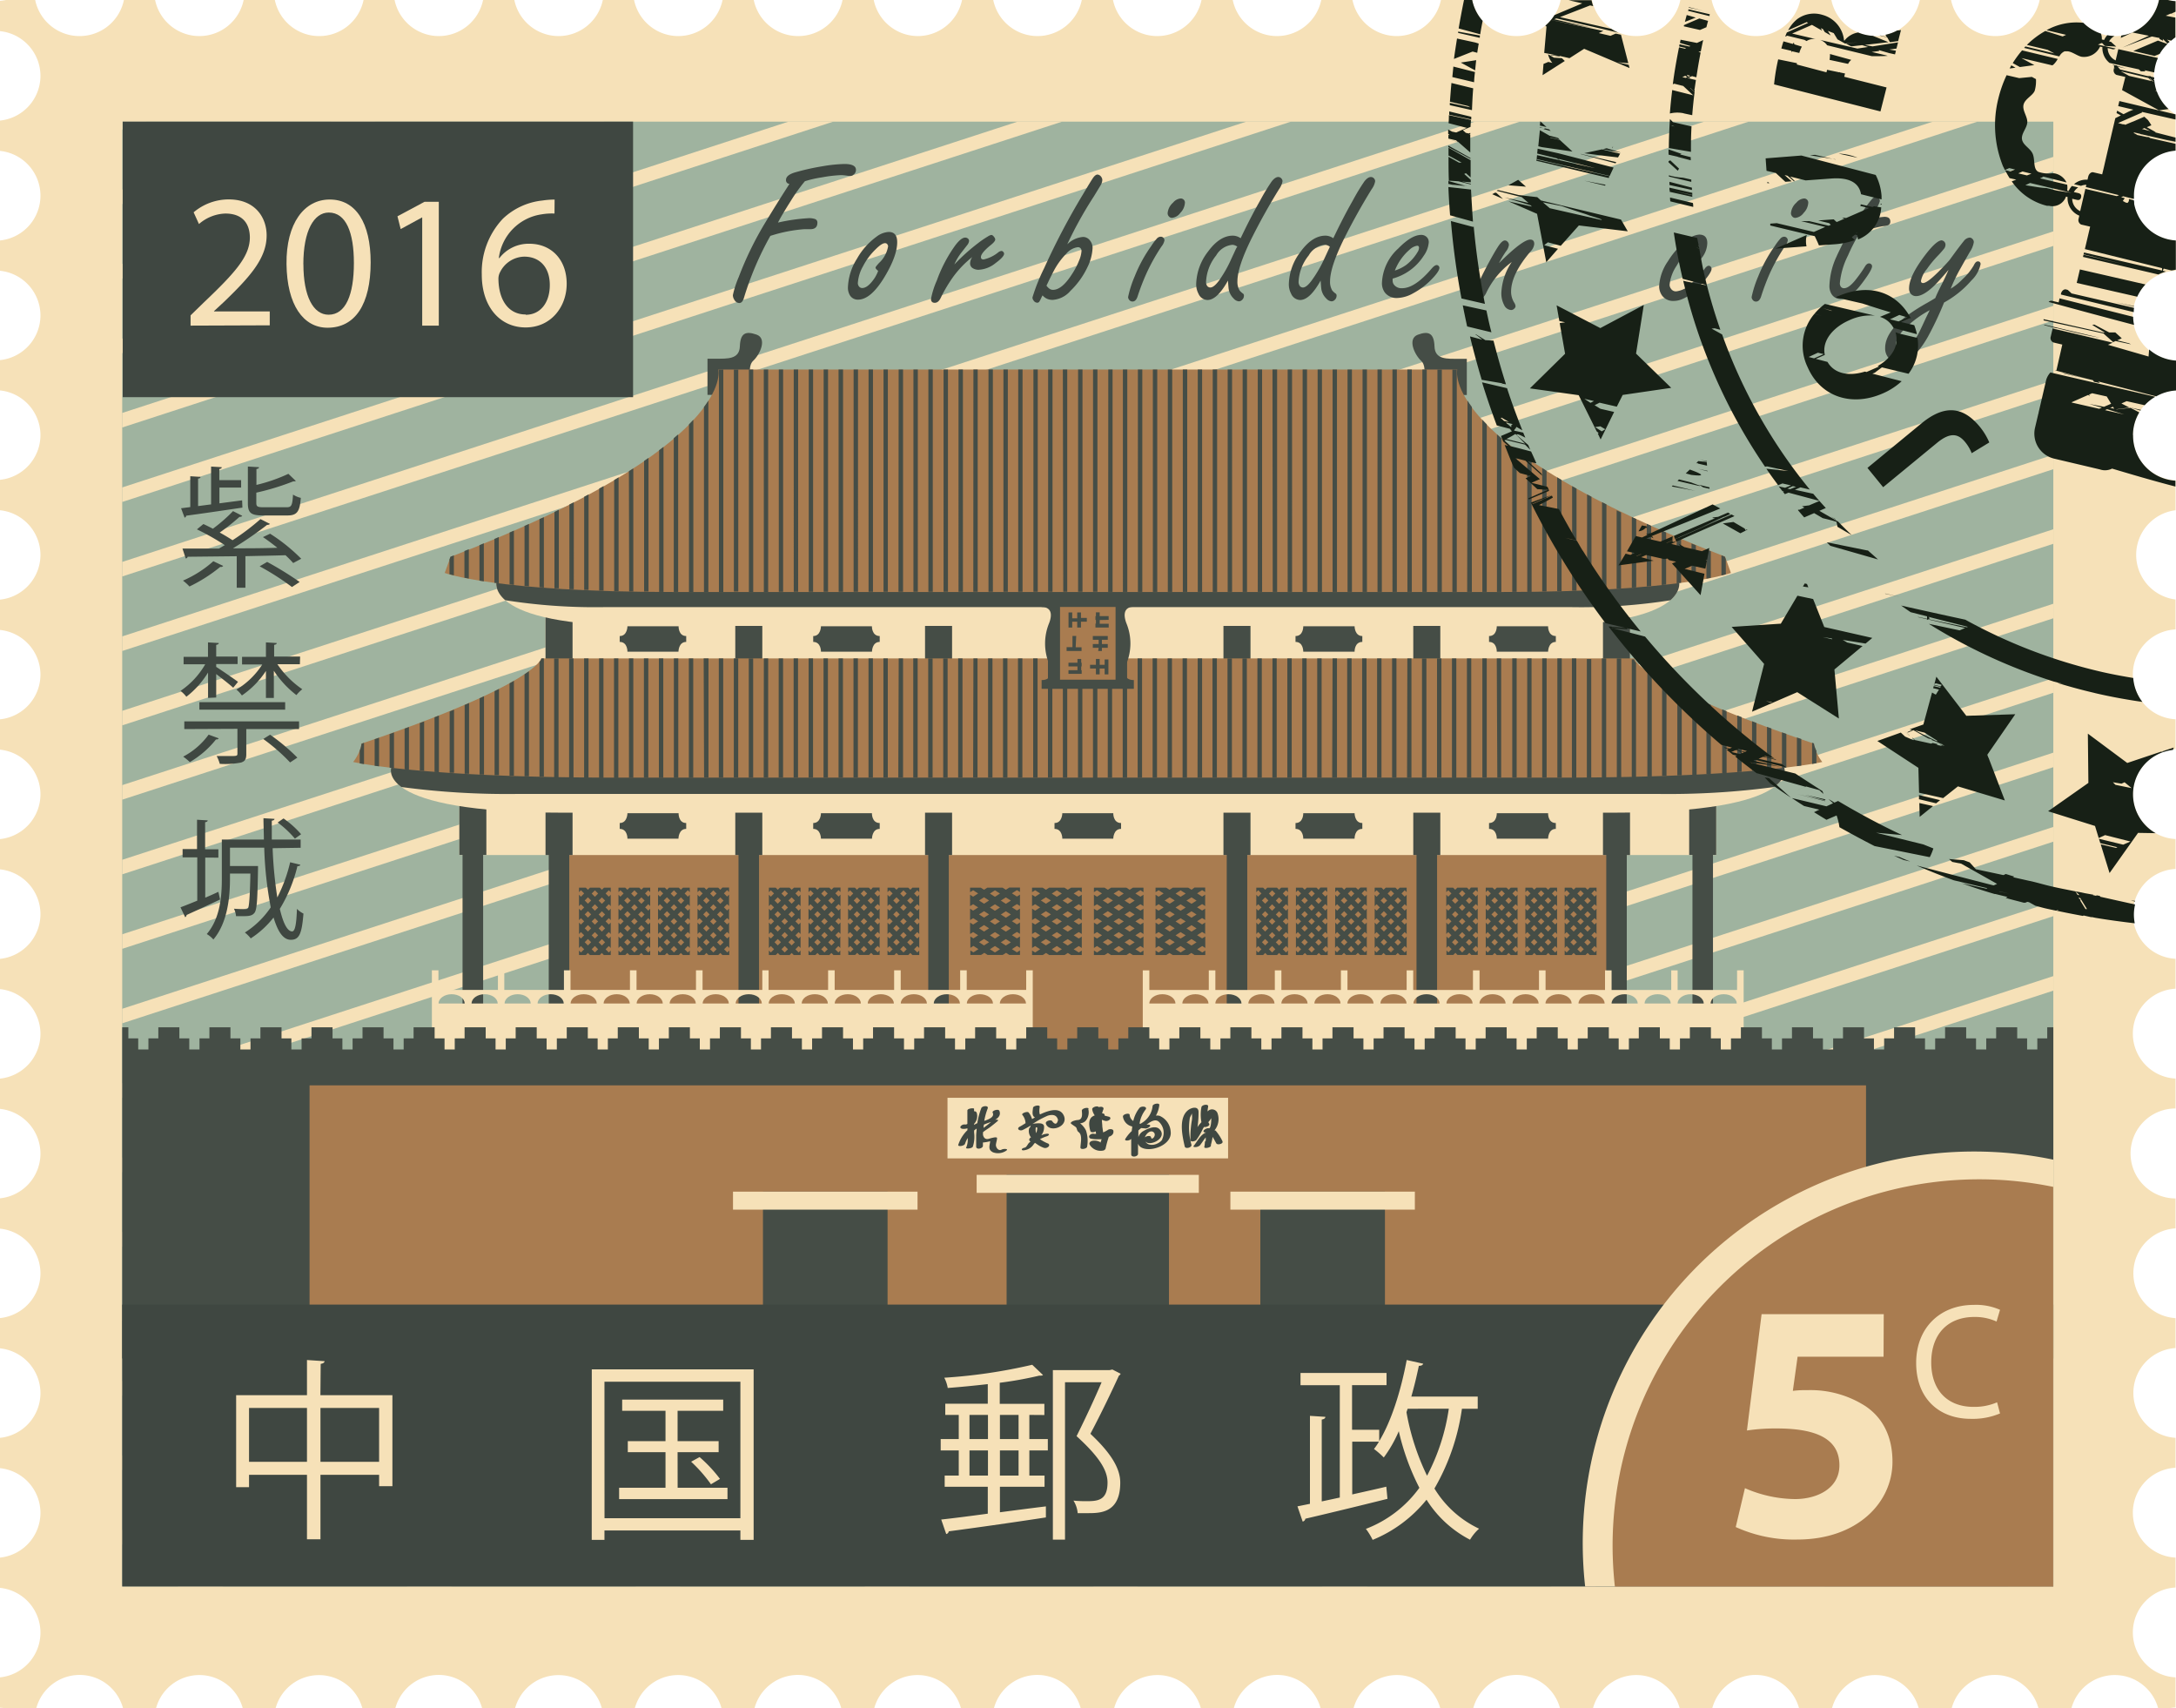 <svg xmlns="http://www.w3.org/2000/svg" viewBox="-9.5367431640625e-7 -0 371.08 291.25"><title>Depositphotos_103661510_07</title><g data-name="Layer 2"><g data-name="Layer 1"><path d="M371 291.13V286a7.67 7.67 0 0 1 0-15.32v-5.1a7.67 7.67 0 0 1 0-15.32v-5.1a7.67 7.67 0 0 1 0-15.31v-5.1a7.67 7.67 0 0 1 0-15.31v-5.1a7.67 7.67 0 0 1 0-15.34v-5.1a7.67 7.67 0 0 1 0-15.32v-5.1a7.67 7.67 0 0 1 0-15.32v-5.1a7.67 7.67 0 0 1 0-15.32v-5.1a7.67 7.67 0 0 1 0-15.32v-5.1A7.67 7.67 0 0 1 371 87v-5.1a7.67 7.67 0 0 1 0-15.32v-5.1a7.67 7.67 0 0 1 0-15.32V41a7.67 7.67 0 0 1 0-15.32V19.5a7.66 7.66 0 0 1 0-13.13V.17a7.33 7.33 0 0 1-1.3-.17h-1.52a7.66 7.66 0 0 1-7.49 6.15A7.71 7.71 0 0 1 353.15 0h-5.32a7.71 7.71 0 0 1-7.55 6.15A7.72 7.72 0 0 1 332.72 0h-5.32a7.71 7.71 0 0 1-7.55 6.15A7.71 7.71 0 0 1 312.31 0H307a7.71 7.71 0 0 1-7.55 6.15A7.71 7.71 0 0 1 291.89 0h-5.33A7.71 7.71 0 0 1 279 6.15 7.71 7.71 0 0 1 271.48 0h-5.33a7.71 7.71 0 0 1-7.54 6.15A7.71 7.71 0 0 1 251.05 0h-5.32a7.72 7.72 0 0 1-7.55 6.15A7.71 7.71 0 0 1 230.64 0h-5.32a7.72 7.72 0 0 1-7.55 6.15A7.71 7.71 0 0 1 210.22 0h-5.32a7.71 7.71 0 0 1-7.55 6.15A7.71 7.71 0 0 1 189.8 0h-5.32a7.71 7.71 0 0 1-7.55 6.15A7.72 7.72 0 0 1 169.38 0h-5.32a7.71 7.71 0 0 1-7.55 6.15A7.71 7.71 0 0 1 149 0h-5.32a7.71 7.71 0 0 1-7.55 6.15A7.72 7.72 0 0 1 128.54 0h-5.32a7.71 7.71 0 0 1-7.55 6.15A7.71 7.71 0 0 1 108.13 0h-5.33a7.71 7.71 0 0 1-7.55 6.15A7.71 7.71 0 0 1 87.71 0h-5.33a7.71 7.71 0 0 1-7.55 6.15A7.71 7.71 0 0 1 67.29 0H62a7.71 7.71 0 0 1-7.55 6.15A7.71 7.71 0 0 1 46.87 0h-5.32A7.71 7.71 0 0 1 34 6.15 7.71 7.71 0 0 1 26.45 0h-5.32a7.71 7.71 0 0 1-7.55 6.15A7.71 7.71 0 0 1 6 0H1a9 9 0 0 1-1 .14v5.17a7.68 7.68 0 0 1 6.9 7.62A7.68 7.68 0 0 1 0 20.56v5.17a7.68 7.68 0 0 1 6.9 7.62A7.68 7.68 0 0 1 0 41v5.17a7.68 7.68 0 0 1 6.9 7.62A7.68 7.68 0 0 1 0 61.4v5.17a7.68 7.68 0 0 1 6.9 7.62A7.68 7.68 0 0 1 0 81.81V87a7.68 7.68 0 0 1 6.9 7.62 7.69 7.69 0 0 1-6.9 7.62v5.17A7.68 7.68 0 0 1 6.9 115a7.68 7.68 0 0 1-6.9 7.65v5.17a7.68 7.68 0 0 1 6.9 7.62 7.69 7.69 0 0 1-6.9 7.63v5.16a7.69 7.69 0 0 1 6.9 7.63 7.68 7.68 0 0 1-6.9 7.63v5.16a7.68 7.68 0 0 1 6.9 7.63 7.69 7.69 0 0 1-6.9 7.63v5.16a7.69 7.69 0 0 1 6.9 7.63 7.68 7.68 0 0 1-6.9 7.62v5.17a7.68 7.68 0 0 1 6.9 7.63 7.69 7.69 0 0 1-6.9 7.62v5.16a7.69 7.69 0 0 1 6.9 7.63 7.68 7.68 0 0 1-6.9 7.63v5.17A7.68 7.68 0 0 1 6.9 258a7.69 7.69 0 0 1-6.9 7.58v5.16a7.68 7.68 0 0 1 6.9 7.63A7.68 7.68 0 0 1 0 286v5.17a6.93 6.93 0 0 1 .78.08h5.41a7.66 7.66 0 0 1 14.79 0h5.63a7.66 7.66 0 0 1 14.78 0H47a7.67 7.67 0 0 1 14.79 0h5.63a7.66 7.66 0 0 1 14.79 0h5.63a7.67 7.67 0 0 1 14.79 0h5.63a7.66 7.66 0 0 1 14.78 0h5.63a7.66 7.66 0 0 1 14.79 0h5.63a7.66 7.66 0 0 1 14.78 0h5.63a7.66 7.66 0 0 1 14.79 0H190a7.66 7.66 0 0 1 14.78 0h5.63a7.66 7.66 0 0 1 14.79 0h5.63a7.66 7.66 0 0 1 14.78 0h5.63a7.66 7.66 0 0 1 14.79 0h5.63a7.66 7.66 0 0 1 14.78 0H292a7.66 7.66 0 0 1 14.79 0h5.63a7.66 7.66 0 0 1 14.78 0h5.63a7.66 7.66 0 0 1 14.79 0h5.63a7.66 7.66 0 0 1 14.78 0H370a7.06 7.06 0 0 1 1-.12z" fill="#f6e1b8"/><path fill="#9fb39f" d="M20.84 20.74h329.32V270.5H20.84z"/><path d="M20.84 199.87L350.16 92.72v-2.48L20.84 197.39zm0-66v2.48L350.16 29.23v-2.48zM329.62 20.74L20.84 121.2v2.48L337.23 20.74zm-39 0L20.84 108.51V111l277.37-90.26zM20.84 187.17L350.16 80v-2.46L20.84 184.7zm0-25.39L350.16 54.63v-2.48L20.84 159.3zm0 12.7L350.16 67.32v-2.47L20.84 172zm0-25.4L350.16 41.93v-2.48L20.84 146.6zM95.46 20.74L20.84 45v2.5l82.25-26.76zm39 0l-113.65 37v2.48L142.1 20.74zm-78 0L20.84 32.32v2.48l43.22-14.06zm117.08 0L20.84 70.41v2.48l160.29-52.15zm78 0L20.84 95.81v2.48l238.35-77.55zm-39 0L20.84 83.11v2.48l199.32-64.85zm-191.7 0v1.36L25 20.74zM272.06 270.5l78.1-25.41v-2.48l-85.72 27.89zm-117.06 0L350.16 207v-2.48l-202.8 66zm78.05 0l117.13-38.11v-2.47L225.41 270.5zM20.84 212.57l329.32-107.15v-2.48L20.84 210.09zM37.9 270.5l312.26-101.59v-2.48L30.28 270.5zm39 0l273.24-88.9v-2.48L69.31 270.5zm39 0l234.2-76.2v-2.48L108.33 270.5zm78 0l156.15-50.8v-2.48L186.38 270.5zm156.1 0h.05V268l-7.67 2.49zM20.84 225.27l329.32-107.15v-2.48L20.84 222.79zm0 25.4l329.32-107.16V141L20.84 248.18zm0-12.7l329.32-107.16v-2.48L20.84 235.48zm290.24 32.53l39.08-12.71v-2.48l-46.7 15.19zm-290.24-7.14l329.32-107.15v-2.48L20.84 260.88z" fill="#f6e1b8"/><path d="M41.34 86.55c-3.52.53-7.28 1.07-9.59 1.38a.36.36 0 0 1-.27.33l-.6-1.6 1.57-.2V81.2l1.75.11c0 .16-.13.27-.42.29v4.69L36 86v-6.45l1.82.11c0 .16-.13.27-.42.31v1.89h3.72v1.27h-3.7v2.69l3.87-.51zM46.06 91a30.4 30.4 0 0 1 5.31 4.27L50 96a18 18 0 0 0-1.31-1.33c-2.28.07-4.6.11-6.84.16v5.38h-1.48v-5.37l-8.37.09a.35.35 0 0 1-.33.29l-.55-1.69h6.22c.31-.18.64-.38 1-.58a40.48 40.48 0 0 0-4.76-2.69l1.11-.91c.51.24 1.06.51 1.62.8a27.77 27.77 0 0 0 3.43-3l1.57.8c-.07.13-.24.18-.47.18a34.79 34.79 0 0 1-3.37 2.67c.82.45 1.57.91 2.19 1.31a39.63 39.63 0 0 0 4.76-3.6l1.62.82a.61.61 0 0 1-.49.16 61.51 61.51 0 0 1-5.82 4c2.41 0 5 0 7.57-.09-.8-.64-1.66-1.29-2.46-1.82zm-8 5.49a.44.44 0 0 1-.49.16 26 26 0 0 1-5.26 3.35 7.56 7.56 0 0 0-1.11-1 19.19 19.19 0 0 0 5.18-3.31zm10.8-10c.84 0 1-.27 1.11-2.16a4.14 4.14 0 0 0 1.33.56c-.18 2.35-.64 3-2.3 3h-4.1c-2.1 0-2.63-.42-2.63-2.09v-6.25l1.9.11c0 .16-.13.27-.44.31v2.71a28.42 28.42 0 0 0 5.45-1.89L50.44 82c-.07.07-.07.07-.42.07A41.45 41.45 0 0 1 43.71 84v1.73c0 .64.18.76 1.28.76zm.93 13.6a44.35 44.35 0 0 0-5.51-3.53l1.28-.75a57.37 57.37 0 0 1 5.54 3.42z" fill="#3f4741"/><path d="M35.48 119v-4.33a15.37 15.37 0 0 1-3.7 4.13 5.41 5.41 0 0 0-1-1 13.68 13.68 0 0 0 4.22-4.54h-3.69V112h4.16v-2.47l1.84.11c0 .16-.15.27-.44.31v2h3.65v1.27h-3.65v.49c.84.53 3.14 2.11 3.72 2.55l-.82 1c-.55-.51-1.88-1.55-2.9-2.33v4zm1.82 6.89a.44.44 0 0 1-.46.18 16 16 0 0 1-4.47 3.87 9.31 9.31 0 0 0-1.13-.93 12.64 12.64 0 0 0 4.34-3.75zm-5.87-1.58V123H51v1.31h-9v4.27c0 .84-.2 1.22-.91 1.44a14.4 14.4 0 0 1-3.61.22 6.72 6.72 0 0 0-.53-1.33h2.21c1.17 0 1.33 0 1.33-.4v-4.24zM34 121v-1.27h14.63V121zm17.14-7.75H47.3a16.18 16.18 0 0 0 4.25 4.27 6 6 0 0 0-1 1 17.11 17.11 0 0 1-3.85-4.15V119h-1.35v-4.6a15 15 0 0 1-4.1 4.18 5.11 5.11 0 0 0-.93-1 13.5 13.5 0 0 0 4.41-4.29h-3.45V112h4.07v-2.47l1.84.11c0 .16-.13.27-.44.31v2h4.43zM49.47 130a31.83 31.83 0 0 0-4.58-4l1.17-.73a33.67 33.67 0 0 1 4.65 3.91z" fill="#3f4741"/><path d="M35 153.06a60 60 0 0 0 2.24-1l.29 1.31c-2.1 1-4.32 2-5.71 2.64a.47.47 0 0 1-.24.38l-.8-1.69c.8-.29 1.77-.69 2.86-1.13v-7.38h-2.5v-1.42h2.46v-5l1.82.11c0 .16-.16.27-.44.31v4.62h2.26v1.42H35zm11.49-8.44a71.84 71.84 0 0 0 .8 8.4 26.06 26.06 0 0 0 2.19-6l1.73.42c0 .16-.2.24-.49.24a25.46 25.46 0 0 1-3 7.29c.55 2.36 1.26 3.84 2.1 3.84.49 0 .73-1.2.82-3.84a4 4 0 0 0 1.11.8c-.27 3.42-.71 4.44-2.1 4.47s-2.28-1.44-3-3.8a15.91 15.91 0 0 1-3.89 3.56 5.75 5.75 0 0 0-1-1 15 15 0 0 0 4.41-4.29 63.2 63.2 0 0 1-1.11-10.18h-5.84v3.13H44v.49c-.09 5.15-.18 6.91-.58 7.46s-1 .6-2 .6h-1.17a3.61 3.61 0 0 0-.35-1.27c.8.07 1.55.07 1.84.07s.44 0 .58-.22.31-1.78.38-5.84h-3.48v.82c0 3.2-.4 7.53-2.83 10.42a4.62 4.62 0 0 0-1.13-.93c2.32-2.71 2.57-6.53 2.57-9.49v-6.62H45c0-1.2-.07-2.42-.07-3.64l1.88.11c0 .18-.16.27-.46.31v3.22h4.92v1.4zm1.86-5.07a16.43 16.43 0 0 1 3 2.69l-1.06.75a17.16 17.16 0 0 0-2.94-2.75z" fill="#3f4741"/><path d="M137.26 30.9a28.35 28.35 0 0 0-2.41 3.37q-1.52 2.39-2.18 3.68a31.92 31.92 0 0 1 5.23-.75 3.15 3.15 0 0 1 1.07.14.61.61 0 0 1 .42.65q0 1.09-1.22 1.09h-1.05a24.52 24.52 0 0 0-5.75 1.14 52.88 52.88 0 0 0-4.49 10.52q-.26.93-.82.93a1 1 0 0 1-.82-.54 1.47 1.47 0 0 1-.26-.81 16.78 16.78 0 0 1 1-3.09 56.46 56.46 0 0 1 4.54-9.3q1.87-3.1 4.11-6.58a.61.61 0 0 1-.59-.67q0-.86 1.66-1.32a40.17 40.17 0 0 1 4.49-1 25.64 25.64 0 0 1 3.78-.4q2 0 2 1a1 1 0 0 1-.47.86.72.72 0 0 1-.5.18 4.69 4.69 0 0 1-.59-.05 7.19 7.19 0 0 0-1-.09 22.69 22.69 0 0 0-3.18.37 19.21 19.21 0 0 0-2.97.67z" fill="#3f4741"/><path d="M151.57 39.55q1.43 0 1.43 1.75 0 2.33-2.15 5.91-2.34 3.88-4.53 3.88a1.56 1.56 0 0 1-1.49-.95 2.46 2.46 0 0 1-.23-1.14 9.79 9.79 0 0 1 1.54-4.88 11.79 11.79 0 0 1 3.37-3.79 3.72 3.72 0 0 1 2.06-.78zm-1.82 6.63c-.29-.23-.44-.41-.44-.54s.19-.35.56-.77a5 5 0 0 0 1.58-2.87.52.52 0 0 0-.09-.28.46.46 0 0 0-.44-.26q-.56 0-1.64 1.09a11.07 11.07 0 0 0-2.13 2.89 6.64 6.64 0 0 0-.86 2.82.9.9 0 0 0 .16.53.69.69 0 0 0 .58.32q.84 0 1.8-1.26a5.41 5.41 0 0 0 .68-1.09 3.29 3.29 0 0 0 .24-.58z" fill="#3f4741"/><path d="M162.75 45.09a34.17 34.17 0 0 1 4-3.6 16.36 16.36 0 0 1 1.71-1.17 1.78 1.78 0 0 1 .58-.26q.26 0 .52.39a.67.67 0 0 1 .16.39q0 .31-.66.86-1.78 1.42-1.78 2.14 0 .4.45.4a6 6 0 0 0 2.54-1.24 1 1 0 0 1 .52-.21.4.4 0 0 1 .28.14.47.47 0 0 1 .16.33q0 .53-1.47 1.61a4.93 4.93 0 0 1-2.92 1.13 1.9 1.9 0 0 1-1-.3.94.94 0 0 1-.4-.88 1.89 1.89 0 0 1 .37-1 17.29 17.29 0 0 0-3.25 3.37 24.4 24.4 0 0 0-2.15 3.63q-.4.81-1 .81t-.65-.61a13.91 13.91 0 0 1 1-3.19 24.32 24.32 0 0 1 3.15-6q1-1.32 1.7-1.32a.7.7 0 0 1 .42.14.53.53 0 0 1 .23.44 1.44 1.44 0 0 1-.35.74L164 43a9.24 9.24 0 0 0-1.25 2.09z" fill="#3f4741"/><path d="M182 41.66a4.36 4.36 0 0 1 2.67-1.26 1.46 1.46 0 0 1 1.21.61 2 2 0 0 1 .44 1.26 8.28 8.28 0 0 1-.89 3.32 13.7 13.7 0 0 1-2.88 4 4.39 4.39 0 0 1-3 1.54 2.29 2.29 0 0 1-1-.19 2.17 2.17 0 0 1-.76-.58l-.17.32a5 5 0 0 1-.41.79.43.43 0 0 1-.36.14.77.77 0 0 1-.59-.37.84.84 0 0 1-.19-.53 32.34 32.34 0 0 1 2-5 119.86 119.86 0 0 1 6.52-12.42q1.5-2.53 1.84-3t.68-.53a.85.85 0 0 1 .68.39.91.91 0 0 1 .19.58 2 2 0 0 1-.33.93l-1.1 1.81a67.23 67.23 0 0 0-4.55 8.19zm-3 7.59a1 1 0 0 0 .57.17q1.52 0 3.22-2.65a12.53 12.53 0 0 0 1.24-2.37 5 5 0 0 0 .4-1.56.73.73 0 0 0-.16-.52.64.64 0 0 0-.49-.17 3.13 3.13 0 0 0-1.94 1.1 12.6 12.6 0 0 0-2.24 3.14q-.52 1-.91 1.84l-.23.47a2.14 2.14 0 0 0 .54.55z" fill="#3f4741"/><path d="M197.95 40.36a.61.61 0 0 1 .49.23.66.66 0 0 1 .14.39 2.37 2.37 0 0 1-.51 1.05 32.36 32.36 0 0 0-2.59 4.65 39.22 39.22 0 0 0-1.48 3.85q-.28.88-.87.88a.66.66 0 0 1-.56-.28.75.75 0 0 1-.19-.49 18.45 18.45 0 0 1 1.12-3.51 24.35 24.35 0 0 1 2.83-5.19 9.71 9.71 0 0 1 .94-1.25.9.9 0 0 1 .68-.33zm3.32-6.51a.7.7 0 0 1 .79.81 2.63 2.63 0 0 1-.77 1.63 2 2 0 0 1-1.42.86.68.68 0 0 1-.54-.25.79.79 0 0 1-.21-.56 2.68 2.68 0 0 1 .93-1.79 1.87 1.87 0 0 1 1.22-.7z" fill="#3f4741"/><path d="M211.57 40.62q1.75-3.67 3.3-6.38a34.35 34.35 0 0 1 2-3.31q.59-.75 1.12-.75a.7.7 0 0 1 .51.23.71.71 0 0 1 .21.49 3.19 3.19 0 0 1-.59 1.35q-2.53 4.1-4.65 8.33-2.45 4.93-2.45 7.38a2.82 2.82 0 0 0 .38 1.58 3.45 3.45 0 0 0 .63.56.45.45 0 0 1 .1.35.92.92 0 0 1-.27.64.81.81 0 0 1-.6.29 1.36 1.36 0 0 1-.89-.49 2.86 2.86 0 0 1-.84-1.61q-.05-.39-.12-1.44-1.84 3.31-3.5 3.31a1.73 1.73 0 0 1-1.54-1.09 3.4 3.4 0 0 1-.38-1.63 9.42 9.42 0 0 1 2-5.51q2-2.74 4.25-2.74a2.35 2.35 0 0 1 1.33.44zm-.57 1.44a1.55 1.55 0 0 0-.82-.32 3.58 3.58 0 0 0-2.78 1.81 7.72 7.72 0 0 0-1.73 4.54 1.15 1.15 0 0 0 .1.49.67.67 0 0 0 .63.44q.61 0 1.49-1.19a21.16 21.16 0 0 0 2.11-3.74q.35-.74.68-1.47l.16-.33z" fill="#3f4741"/><path d="M227.37 40.62q1.75-3.67 3.3-6.38a34.35 34.35 0 0 1 2-3.31q.59-.75 1.12-.75a.7.7 0 0 1 .51.23.72.72 0 0 1 .21.49 3.19 3.19 0 0 1-.59 1.35q-2.53 4.1-4.65 8.33-2.45 4.93-2.45 7.38a2.82 2.82 0 0 0 .38 1.58 3.45 3.45 0 0 0 .63.56.45.45 0 0 1 .1.35.92.92 0 0 1-.27.64.81.81 0 0 1-.6.29 1.36 1.36 0 0 1-.89-.49 2.86 2.86 0 0 1-.84-1.61q-.05-.39-.12-1.44-1.84 3.31-3.5 3.31a1.73 1.73 0 0 1-1.54-1.09 3.4 3.4 0 0 1-.38-1.63 9.42 9.42 0 0 1 2-5.51q2-2.74 4.25-2.74a2.35 2.35 0 0 1 1.33.44zm-.59 1.44a1.55 1.55 0 0 0-.82-.32 3.58 3.58 0 0 0-2.78 1.81 7.72 7.72 0 0 0-1.73 4.54 1.15 1.15 0 0 0 .11.49.67.67 0 0 0 .63.44q.61 0 1.49-1.19a21.15 21.15 0 0 0 2.17-3.74q.35-.74.68-1.47l.16-.33z" fill="#3f4741"/><path d="M237.49 47.5v.32a1.15 1.15 0 0 0 .19.67 1.6 1.6 0 0 0 1.43.65q2.19 0 5.05-3.37.51-.58.86-.58a.51.51 0 0 1 .45.46q0 .68-1.68 2.32A12.65 12.65 0 0 1 241 50a5.84 5.84 0 0 1-2.76.81 2.53 2.53 0 0 1-2.06-.91 2.67 2.67 0 0 1-.51-1.72 8.36 8.36 0 0 1 2.78-5.81q2.26-2.32 3.93-2.32a1.32 1.32 0 0 1 .82.28 1.18 1.18 0 0 1 .45 1 4.53 4.53 0 0 1-.86 2.28 9.12 9.12 0 0 1-5.3 3.89zm.38-1.37a7 7 0 0 0 1.92-.95 7.8 7.8 0 0 0 1.94-2.18 1.47 1.47 0 0 0 .26-.75c0-.23-.11-.35-.33-.35a2.45 2.45 0 0 0-1.29.68 9 9 0 0 0-2.5 3.55z" fill="#3f4741"/><path d="M255.63 44.85l.44-.42q3.65-3.58 4.89-3.58.68 0 .68.75a2.08 2.08 0 0 1-.61 1.25q-3.34 3.91-3.34 6.89a3.53 3.53 0 0 0 .52 1.84 1.37 1.37 0 0 1 .24.63.55.55 0 0 1-.21.4.71.71 0 0 1-.54.25 1.41 1.41 0 0 1-1.2-.86 4.28 4.28 0 0 1-.47-2.09 10.17 10.17 0 0 1 1.78-5.24 14 14 0 0 0-4.42 5.4q-.52.93-1.12.93a.63.63 0 0 1-.49-.21.86.86 0 0 1-.25-.63q0-.95 2.15-5Q254.84 43 255.5 42t1.14-1a.62.62 0 0 1 .44.21.77.77 0 0 1 .24.56 2.24 2.24 0 0 1-.51 1.11 18.67 18.67 0 0 0-1.18 1.97z" fill="#3f4741"/><path d="M289.77 40q1.38 0 1.38 1.46a4.24 4.24 0 0 1-1 2.58q-.77 1-1.35 1c-.33 0-.49-.19-.49-.56a.74.74 0 0 1 .14-.47 5.51 5.51 0 0 1 .42-.4 3.75 3.75 0 0 0 .65-.89 1.44 1.44 0 0 0 .23-.65q0-.28-.31-.28a2.26 2.26 0 0 0-1.12.58 10.58 10.58 0 0 0-2.38 2.91 7.12 7.12 0 0 0-1.22 3.26 1.1 1.1 0 0 0 .23.68 1 1 0 0 0 .89.46 4.24 4.24 0 0 0 2.61-1.37 17.17 17.17 0 0 0 2.15-2.35q.45-.65.79-.65a.47.47 0 0 1 .35.17.56.56 0 0 1 .14.35q0 .65-1.66 2.53-2.64 2.95-4.79 2.95a2.3 2.3 0 0 1-2-.93 2.7 2.7 0 0 1-.49-1.61 8.28 8.28 0 0 1 1.5-4.23 13.41 13.41 0 0 1 3.36-3.7 3.53 3.53 0 0 1 1.97-.84z" fill="#3f4741"/><path d="M304.25 40.36a.61.61 0 0 1 .49.23.66.66 0 0 1 .14.39 2.37 2.37 0 0 1-.51 1.05 32.37 32.37 0 0 0-2.59 4.65 39.19 39.19 0 0 0-1.45 3.86q-.28.88-.87.88a.66.66 0 0 1-.56-.28.75.75 0 0 1-.19-.49 18.45 18.45 0 0 1 1.12-3.51 24.36 24.36 0 0 1 2.83-5.19 9.72 9.72 0 0 1 .94-1.25.9.9 0 0 1 .65-.34zm3.32-6.51a.7.7 0 0 1 .79.81 2.63 2.63 0 0 1-.77 1.63 2 2 0 0 1-1.42.86.68.68 0 0 1-.54-.25.79.79 0 0 1-.21-.56 2.68 2.68 0 0 1 .93-1.79 1.87 1.87 0 0 1 1.23-.7z" fill="#3f4741"/><path d="M317.24 39.57a28.69 28.69 0 0 0-2.1 4 13.12 13.12 0 0 0-1.38 4.67 1 1 0 0 0 .18.67.67.67 0 0 0 .55.23q.87 0 2.12-1.65a21.23 21.23 0 0 0 1.4-2q.33-.58.72-.58a.52.52 0 0 1 .38.16.48.48 0 0 1 .14.32q0 .65-1.7 2.89-2 2.7-3.71 2.7a1.77 1.77 0 0 1-1.49-.82 2.58 2.58 0 0 1-.37-1.49 12.76 12.76 0 0 1 1.22-4.95q.3-.7 1.64-3.38a3.11 3.11 0 0 1-.72.12 1.19 1.19 0 0 1-.65-.18.72.72 0 0 1-.38-.61.79.79 0 0 1 .51-.7 8.18 8.18 0 0 1 1.29-.23 9 9 0 0 0 1.22-.33 31.15 31.15 0 0 1 2-3 17.26 17.26 0 0 1 1.08-1.41 1.14 1.14 0 0 1 .73-.44.64.64 0 0 1 .45.25.68.68 0 0 1 .21.46 4.47 4.47 0 0 1-1 1.81 16.49 16.49 0 0 0-1 1.42 12.32 12.32 0 0 1 2.78-.53q1 0 1 .81a.64.64 0 0 1-.33.6 2.8 2.8 0 0 1-.91.18 17.4 17.4 0 0 0-2.64.67z" fill="#3f4741"/><path d="M332.3 46q-1.56 1.84-2.48 2.74-1.84 1.75-3.06 1.75a1.15 1.15 0 0 1-.94-.44 1.42 1.42 0 0 1-.26-.88q0-1.89 2.24-5t3.29-3.19a.75.75 0 0 1 .68.7 1.15 1.15 0 0 1-.2.67 16 16 0 0 1-1.14 1.29 18.18 18.18 0 0 0-1.84 2.25 4.31 4.31 0 0 0-1 2q0 .37.35.37.7 0 2.62-1.91 1.21-1.21 1.89-2l1.22-1.67q1-1.32 1.21-1.56a1.41 1.41 0 0 1 1-.61.68.68 0 0 1 .51.25.75.75 0 0 1 .21.53 4.17 4.17 0 0 1-.7 1.7q-.84 1.46-1.54 2.72a27.7 27.7 0 0 0-1.7 3.51 9.59 9.59 0 0 0 2-1.6 10.07 10.07 0 0 0 1.92-2.35q.33-.7.68-.7a.43.43 0 0 1 .49.49 5.32 5.32 0 0 1-1.57 2.77 16.85 16.85 0 0 1-4.65 3.75 56 56 0 0 1-2.78 5.88q-2.45 4.3-5.05 4.3a2.07 2.07 0 0 1-1.71-.82 2.47 2.47 0 0 1-.51-1.6q0-2.74 3.83-5.59a33.69 33.69 0 0 1 3.32-2.1q.89-.51 1.4-.83.32-.81 1-2.14T332.3 46zm-3.22 6.89a17.85 17.85 0 0 0-3.79 2.7q-2 1.81-2 3.37a.86.86 0 0 0 .87.88q1.31 0 2.9-2.75.26-.46 1.43-3z" fill="#3f4741"/><path d="M248.85 61.18c-2.11 0-4.14.16-4.22-2.11s-1-2.68-2.84-2-.56 3.41.57 4.46c.77.71.61 2.25.42 3.16H240V68h9v-.65h1.14v-6.17zm-120.4.33c1.14-1.05 2.43-3.81.56-4.46s-2.76-.24-2.84 2-2.11 2.11-4.22 2.11h-1.3v6.17h1.14V68h9v-3.33H128c-.16-.91-.33-2.45.45-3.16z" fill="#454d46"/><path fill="#a97c50" d="M95.47 143.83h180.06v36.05H95.47z"/><path fill="#f6e1b8" d="M93.03 103.89h184.94v10.02H93.03z"/><path fill="#454d46" d="M93.03 103.89h4.61v10.02h-4.61z"/><path fill="#454d46" d="M125.39 103.89H130v10.02h-4.61z"/><path fill="#454d46" d="M157.75 103.89h4.61v10.02h-4.61z"/><path fill="#454d46" d="M208.64 103.89h4.61v10.02h-4.61z"/><path fill="#454d46" d="M241.01 103.89h4.61v10.02h-4.61z"/><path fill="#454d46" d="M273.36 103.89h4.61v10.02h-4.61z"/><path d="M148.69 106.78H140s0 1.67-1.32 1.67v1c1.37 0 1.32 1.67 1.32 1.67h8.7s0-1.67 1.32-1.67v-1c-1.38-.01-1.33-1.67-1.33-1.67zm-33 0H107s0 1.67-1.32 1.67v1c1.37 0 1.32 1.67 1.32 1.67h8.7s0-1.67 1.32-1.67v-1c-1.35-.01-1.3-1.67-1.3-1.67zm148.26 0h-8.7s.05 1.67-1.32 1.67v1c1.37 0 1.32 1.67 1.32 1.67H264s0-1.67 1.32-1.67v-1c-1.39-.01-1.32-1.67-1.32-1.67zm-33 0h-8.7s.05 1.67-1.32 1.67v1c1.37 0 1.32 1.67 1.32 1.67H231s-.05-1.67 1.32-1.67v-1c-1.32-.01-1.32-1.67-1.32-1.67z" fill="#454d46"/><path d="M285.36 96.16H85.64l-.92 2.74s-2.92 7.82 25.06 7.82h151.44c28 0 25.06-7.82 25.06-7.82z" fill="#f6e1b8"/><path d="M285.36 96.16H85.64l-.92 2.74s-.62 1.65 1.44 3.44a98.19 98.19 0 0 0 16.84 1.18h165a98.23 98.23 0 0 0 16.85-1.17c2.05-1.78 1.44-3.44 1.44-3.44z" fill="#454d46"/><path fill="#f6e1b8" d="M78.33 135.77h214.34v10.02H78.33z"/><path fill="#454d46" d="M93.03 135.77h4.61v10.02h-4.61z"/><path fill="#454d46" d="M125.39 135.77H130v10.02h-4.61z"/><path fill="#454d46" d="M157.75 135.77h4.61v10.02h-4.61z"/><path fill="#454d46" d="M208.64 135.77h4.61v10.02h-4.61z"/><path fill="#454d46" d="M241.01 135.77h4.61v10.02h-4.61z"/><path fill="#454d46" d="M273.36 135.77h4.61v10.02h-4.61z"/><path d="M148.69 138.66H140s0 1.67-1.32 1.67v1C140 141.32 140 143 140 143h8.7s0-1.67 1.32-1.67v-1c-1.38 0-1.33-1.67-1.33-1.67zm-33 0H107s0 1.67-1.32 1.67v1c1.37 0 1.32 1.67 1.32 1.67h8.7s0-1.67 1.32-1.67v-1c-1.35 0-1.3-1.67-1.3-1.67zm148.26 0h-8.7s.05 1.67-1.32 1.67v1c1.37 0 1.32 1.67 1.32 1.67H264s0-1.67 1.32-1.67v-1c-1.39 0-1.32-1.67-1.32-1.67zm-33 0h-8.7s.05 1.67-1.32 1.67v1c1.37 0 1.32 1.67 1.32 1.67H231s-.05-1.67 1.32-1.67v-1c-1.32 0-1.32-1.67-1.32-1.67z" fill="#454d46"/><path d="M288.06 135.77v10h4.61v-10zm-209.73 10h4.61v-10h-4.61z" fill="#454d46"/><path d="M189.85 138.66h-8.69s0 1.67-1.33 1.67v1c1.37 0 1.33 1.67 1.33 1.67h8.69s0-1.67 1.33-1.67v-1c-1.38 0-1.33-1.67-1.33-1.67z" fill="#454d46"/><path d="M303.16 128H67.84l-1.08 2.75s-3.44 7.82 29.52 7.82h178.44c33 0 29.52-7.82 29.52-7.82z" fill="#f6e1b8"/><path d="M303.16 128H67.84l-1.08 2.75s-.72 1.65 1.69 3.44a136 136 0 0 0 19.86 1.18H282.7a135.9 135.9 0 0 0 19.85-1.18c2.42-1.78 1.69-3.44 1.69-3.44z" fill="#454d46"/><path d="M294.18 94.91C245.26 75.94 248.51 63 248.51 63h-126s3.24 13-45.67 31.95l-1 2.74s8.48 3.25 38.94 3.25h141.46c30.45 0 38.94-3.25 38.94-3.25z" fill="#a97c50"/><path d="M148.12 100.9h.75V63h-.75zm2.55 0h.74V63h-.74zm2.55 0h.78V63h-.75zm-7.65 0h.75V63h-.75zm-12.76 0h.74V63h-.74zm10.21 0h.75V63H143zm-5.1 0h.74V63h-.74zm-2.56 0h.75V63h-.75zm5.1 0h.75V63h-.75zm15.31 0h.75V63h-.75zm10.21 0h.75V63H166zm12.76 0h.75V63h-.75zm7.66 0h.75V63h-.75zm-2.55 0h.75V63h-.75zm-10.21 0h.74V63h-.74zm-15.32 0h.75V63h-.75zm23 0h.68V63h-.75zm-17.86 0h.75V63h-.75zm-2.55 0h.75V63h-.75zm7.66 0h.75V63h-.75zm2.55 0h.75V63h-.75zm5.11 0h.74V63h-.74zM92 100.13l.75.06v-12l-.75.31zm-5.1-.48l.74.08v-9.26l-.74.33zm2.55.26l.75.07V89.33l-.75.34zm7.65.56h.75V85.64l-.75.38zm-2.55-.15h.75v-13.4l-.75.37zm-17.9-4.95v2.54l.75.19v-3.41l-.58.23zm2.55 3.14l.75.14v-5l-.75.3zm20.42 2.08h.75V84.3l-.75.4zM81.76 99l.75.12v-6.48l-.75.31zm2.55.37l.75.1v-7.9l-.75.32zm33.18 1.56h.75V71.57c-.24.26-.48.52-.75.79zm-15.31-.21h.75V82.88l-.75.42zm20.42.21h.75V63h-.75zm-2.55 0h.75V68.31c-.22.35-.47.71-.75 1.09zm7.66 0h.74V63h-.74zm2.55 0h.74V63h-.75zm-25.52-.13h.75V81.39l-.75.45zm7.66.12h.75V76.19l-.75.57zm-5.11-.06h.71v-21l-.75.48zm2.55 0h.75V78.07l-.75.52zm15.31 0h.75V63h-.75zm137.85-.01h.74V80.28l-.74-.48zm2.55-.05h.75V81.84l-.75-.45zm2.55-.07h.75V83.31l-.75-.42zm2.55-.1h.75V84.7l-.75-.4zm-12.76.28h.75V76.76l-.75-.57zm15.31-.39h.75V86l-.75-.38zm-25.52.4h.75V63h-.75zm12.77 0h.74V78.59l-.74-.52zm-71.47 0h.75V63H189zm63.81 0h.75V72.36c-.27-.27-.51-.53-.75-.79zm-7.66 0h.75V63h-.75zM291 98.66l.75-.14V94l-.75-.3zm3.14-3.74l-.58-.23v3.43l.75-.19v-2.56zm-179.24 6h.75V74.06l-.75.65zm160.79-.54h.75v-13l-.75-.37zm12.77-1.28l.74-.12v-6l-.74-.31zm-33.18 1.82h.75v-26.2l-.75-.65zm23-.71l.75-.06V88.5l-.75-.35zm7.65-.75l.75-.1v-7.47l-.75-.32zm-5.1.54l.75-.07V89.66l-.75-.34zm2.55-.25l.75-.08V90.8l-.75-.33zm-33.18 1.17h.8V69.4c-.28-.38-.52-.74-.74-1.09zm-48.49 0h.75V63h-.75zm2.55 0h.74V63h-.74zm2.55 0h.75V63h-.75zm2.55 0h.75V63h-.75zm2.55 0h.75V63h-.75zm-15.31 0h.75V63h-.75zm-2.55 0h.75V63h-.75zm5.1 0h.75V63h-.75zm-7.66 0h.75V63h-.75zm23 0h.74V63h-.74zm2.55 0h.75V63H217zm25.52 0h.75V63h-.75zm-7.65 0h.74V63h-.74zm-2.55 0h.75V63h-.75zm5.1 0h.75V63h-.75zm2.55 0h.75V63H240zm-10.21 0h.75V63h-.75zm-10.21 0h.75V63h-.75zm7.66 0h.75V63h-.75zm-5.11 0h.75V63h-.75zm2.56 0h.74V63h-.74z" fill="#454d46"/><path d="M309.34 126.79c-30.12-10.21-30.64-14.53-30.64-14.53H92.3s-.52 4.32-30.64 14.53a7.19 7.19 0 0 1-1.43 3.13s11.14 2.67 44.92 2.67h160.69c33.78 0 44.92-2.67 44.92-2.67a7.21 7.21 0 0 1-1.42-3.13z" fill="#a97c50"/><path d="M140.44 132.58h.75v-20.32h-.75zm-5.1 0h.75v-20.32h-.75zm7.66 0h.75v-20.32H143zm2.55 0h.75v-20.32h-.75zm2.56 0h.75v-20.32h-.75zm-25.53 0h.75v-20.32h-.75zm2.56 0h.75v-20.32h-.75zm7.65 0h.75v-20.32h-.75zm17.86 0h.75v-20.32h-.75zm-20.41 0h.76v-20.32h-.74zm-2.55 0h.75v-20.32h-.75zm10.21 0h.75v-20.32h-.75zm38.29 0h.75v-20.32h-.75zm-23 0h.81v-20.32h-.74zm15.31 0h.75v-20.32h-.75zm2.55 0h.75v-20.32h-.75zm7.66 0h.75v-20.32h-.75zm2.55 0h.74v-20.32h-.75zm-7.66 0h.75v-20.32h-.75zm-15.31 0h.75v-20.32h-.75zm-2.55 0h.75v-20.32h-.75zm10.21 0h.75v-20.32h-.7zm-2.55 0h.74v-20.32h-.74zm-2.55 0h.75v-20.32h-.75zM92 112.84v19.6h.75v-20.18h-.41a1.45 1.45 0 0 1-.34.58zm-12.76 19.1h.75v-12.07l-.75.32zm10.21.43h.75v-17.92c-.23.16-.48.34-.75.52zm-7.66-.3h.75v-13.36l-.75.34zm2.55.11h.75v-14.71l-.75.37zm35.73.4h.75v-20.32H120zm-33.18-.3h.75v-16.19l-.75.42zm-10.21-.51h.75V121l-.75.31zm-5.09-.39l.74.07V123l-.74.28zM61.34 128v2.16l.74.13v-3.63l-.43.15a4.29 4.29 0 0 1-.31 1.19zm2.55 2.57l.75.1v-4.89l-.75.26zm2.55.33l.75.09v-6.1l-.75.27zm2.56.28l.74.08v-7.3l-.74.27zm5.1.45l.75.05V122l-.75.3zm33.16 1h.74v-20.37h-.75zm2.55 0h.75v-20.37h-.75zm2.55 0h.75v-20.37h-.75zm2.56 0h.75v-20.37h-.75zm2.55 0h.75v-20.37h-.75zm66.36 0h.75v-20.37h-.75zm-86.78-.05h.75v-20.32h-.75zm-2.55 0h.75v-20.32h-.75zm10.21.09h.74v-20.41h-.74zm-2.55 0h.75v-20.41h-.75zm-2.55 0h.75v-20.41h-.75zm148 0h.74v-20.41h-.74zm23 0h.75v-20.3h-.75zm-2.55 0h.75v-20.41h-.75zm5.11 0h.74v-20.41h-.74zm2.55 0h.75v-20.41h-.75zm-89.33.08h.75v-20.49h-.75zm91.88-20.33v20.19h.73v-19.6a1.47 1.47 0 0 1-.33-.58zM263 132.58h.75v-20.32H263zm-10.21 0h.75v-20.32h-.75zm2.55 0h.66v-20.32h-.75zm2.55 0h.75v-20.32h-.75zm2.55 0h.74v-20.32h-.74zm23-.28h.75v-15.79l-.75-.42zm-17.86.28h.75v-20.32h-.75zm35.75-1.36l.75-.08v-6.93l-.75-.28zm-2.55.23l.74-.07v-8.12l-.74-.29zm5.1-.5l.75-.08v-5.74l-.75-.26zm2.55-.31l.75-.1V126l-.75-.26zm3-3.86l-.41-.14v3.62l.74-.13V128a4.41 4.41 0 0 1-.44-1.21zm-20.84 5.32h.74v-13l-.74-.35zm-2.55.11h.75v-14.37l-.75-.37zm10.22-.56l.75-.06v-9.31l-.75-.29zm-15.33.74h.75V115l-.75-.52zm12.76-.56h.75v-10.57l-.75-.31zM291 132h.75v-11.81l-.75-.32zm-40.84.61h.74v-20.35h-.74zm-45.94 0h.78v-20.35h-.75zm-2.55 0h.75v-20.35h-.75zm43.39 0h.75v-20.35h-.75zm-33.18 0h.75v-20.35h-.75zm-2.55 0h.75v-20.35h-.75zm-15.32 0h.75v-20.35H194zm-2.55 0h.75v-20.35h-.75zm-2.55 0h.74v-20.35h-.74zm7.65 0h.75v-20.35h-.75zm2.56 0h.74v-20.35h-.74zm15.31 0h.75v-20.35h-.75zm-7.66 0h.75v-20.35h-.75zm28.07 0h.75v-20.35h-.75zm2.56 0h.74v-20.35h-.74zm5.1 0h.75v-20.35h-.75zm-2.55 0h.75v-20.35h-.7zm-7.66 0h.75v-20.35h-.75zm-2.55 0h.75v-20.35h-.75zm-12.76 0h.74v-20.35H217zm2.55 0h.75v-20.35h-.75zm2.55 0h.74v-20.35h-.74zm2.55 0h.75v-20.35h-.75zm2.55 0h.82v-20.35h-.75z" fill="#454d46"/><path d="M193.36 103.46V102h-15.73v1.5s2.38-.2 1.29 2.72a9.11 9.11 0 0 0 0 7c1.09 2.93-1.29 2.73-1.29 2.73v1.5h15.73v-1.5s-2.38.2-1.29-2.73a9.08 9.08 0 0 0 0-7c-1.07-2.96 1.29-2.76 1.29-2.76z" fill="#454d46"/><path fill="#a97c50" d="M180.77 103.49h9.47v12.4h-9.47z"/><path d="M184.34 104.43h-.64v1h-.85v-1h-.63V107h.63v-1h.85v1h.64v-1h1v-.64h-1zm-.81 4h-.64v1.91h-1v.66h2.55v-.64h-1zm5.53-2.74v-.64h-1.53v-.64h-.64v.64h-.08v.64h.08v.64h-.08v.67h2.26v-.64h-1.53v-.64zm-1.79 5.31h.64v-.55h1v-.64h-1v-.72h1v-.64h-2.55v.64h1v.72h-1v.64h1zm-2.89 1.35h-.64v.65h-1.53v.63h1.53v.64h-1.53v.63h2.25v-.63h-.08v-.64h.08V113h-.08zm4 1h-.85v-1h-.64v1h-1v.64h1v1h.64v-1h.85v1h.64v-2.55h-.64z" fill="#454d46"/><path fill="#454d46" d="M93.58 144.25h3.5v27.23h-3.5z"/><path fill="#454d46" d="M125.94 144.25h3.5v27.23h-3.5z"/><path fill="#454d46" d="M158.3 144.25h3.5v27.23h-3.5z"/><path fill="#454d46" d="M209.2 144.25h3.5v27.23h-3.5z"/><path fill="#454d46" d="M241.56 144.25h3.51v27.23h-3.51z"/><path fill="#454d46" d="M273.92 144.25h3.5v27.23h-3.5z"/><path d="M78.88 171.48h3.51v-27.23h-3.51z" fill="#454d46"/><path fill="#454d46" d="M288.62 144.25h3.5v27.23h-3.5z"/><path d="M102.64 151.71l-.36-.36h-1.66l-.36.36-.36-.36h-1.16v.77l.33-.33.55.55-.55.55-.33-.33v1.94l.33-.33.55.55-.55.55-.33-.33v1.94l.33-.33.55.54-.55.55-.33-.33v1.94l.33-.33.55.55-.55.55-.33-.33v1.94l.33-.33.55.55-.55.55-.33-.33v.77h1.16l.35-.36.36.36h1.66l.36-.36.35.36h1.17v-.77l-.33.33-.55-.55.55-.55.33.33v-1.94l-.33.33-.55-.55.55-.55.33.33v-1.94l-.33.33-.55-.55.55-.54.33.33v-1.94l-.33.33-.55-.55.55-.55.33.33v-1.94l-.33.33-.55-.55.55-.55.33.33v-.77H103zm-2.38 9.49l-.55-.55.55-.55.55.55zm0-2.37l-.55-.55.55-.55.55.55zm0-2.37l-.55-.55.55-.55.55.55zm0-2.37l-.55-.55.55-.55.55.55zm1.19 8.31l-.55-.55.55-.55.55.55zm0-2.37l-.55-.55.55-.55.55.55zm0-2.37l-.55-.55.55-.54.55.54zm0-2.37l-.55-.55.55-.55.55.55zm0-2.38l-.55-.55.55-.55.55.55zm1.19 8.31l-.55-.55.55-.55.55.55zm0-2.37l-.55-.55.55-.55.55.55zm0-2.37l-.55-.55.55-.55.55.55zm0-2.37l-.55-.55.55-.55.55.55z" fill="#454d46"/><path d="M109.37 151.71l-.36-.36h-1.66l-.36.36-.36-.36h-1.16v.77l.33-.33.55.55-.55.55-.33-.33v1.94l.33-.33.55.55-.55.55-.33-.33v1.94l.33-.33.55.54-.55.55-.33-.33v1.94l.33-.33.55.55-.55.55-.33-.33v1.94l.33-.33.55.55-.55.55-.33-.33v.77h1.16l.35-.36.35.36H109l.36-.36.35.36h1.17v-.77l-.33.33-.55-.55.55-.55.33.33v-1.94l-.33.33-.55-.55.55-.55.33.33v-1.94l-.33.33-.55-.55.55-.54.33.33v-1.94l-.33.33-.55-.55.55-.55.33.33v-1.94l-.33.33-.55-.55.55-.55.33.33v-.77h-1.16zM107 161.2l-.55-.55.55-.55.55.55zm0-2.37l-.55-.55.55-.55.55.55zm0-2.37l-.55-.55.55-.55.55.55zm0-2.37l-.55-.55.55-.54.55.55zm1.19 8.31l-.55-.55.55-.55.55.55zm0-2.37l-.55-.55.55-.55.55.55zm0-2.37l-.55-.55.55-.54.55.54zm0-2.37l-.55-.55.55-.55.55.55zm0-2.38l-.55-.55.55-.55.55.55zm1.19 8.31l-.55-.55.55-.55.55.55zm0-2.37l-.55-.55.55-.55.55.55zm0-2.37l-.55-.55.55-.55.55.55zm0-2.37l-.55-.55.55-.55.55.55z" fill="#454d46"/><path d="M116.11 151.71l-.36-.36h-1.66l-.36.36-.35-.36h-1.16v.77l.33-.33.55.55-.55.55-.33-.33v1.94l.33-.33.55.55-.55.55-.33-.33v1.94l.33-.33.55.54-.55.55-.33-.33v1.94l.33-.33.55.55-.55.55-.33-.33v1.94l.33-.33.55.55-.55.55-.33-.33v.77h1.16l.35-.36.36.36h1.66l.36-.36.36.36h1.16v-.77l-.33.33-.55-.55.55-.55.33.33v-1.94l-.33.33-.55-.55.55-.55.33.33v-1.94l-.33.33-.55-.55.55-.54.33.33v-1.94l-.33.33-.55-.55.55-.55.33.33v-1.94l-.33.33-.55-.55.55-.55.33.33v-.77h-1.16zm-2.37 9.49l-.55-.55.55-.55.55.55zm0-2.37l-.55-.55.55-.55.55.55zm0-2.37l-.55-.55.55-.55.55.55zm0-2.37l-.55-.55.55-.55.55.55zm1.19 8.31l-.55-.55.55-.55.55.55zm0-2.37l-.55-.55.55-.55.55.55zm0-2.37l-.55-.55.55-.54.55.54zm0-2.37l-.55-.55.55-.55.55.55zm0-2.38l-.55-.55.55-.55.55.55zm1.19 8.31l-.55-.55.55-.55.55.55zm0-2.37l-.55-.55.55-.55.55.55zm0-2.37l-.55-.55.55-.55.55.55zm0-2.37l-.55-.55.55-.55.55.55z" fill="#454d46"/><path d="M122.84 151.71l-.36-.36h-1.66l-.36.36-.35-.36h-1.16v.77l.33-.33.55.55-.55.55-.33-.33v1.94l.33-.33.55.55-.55.55-.33-.33v1.94l.33-.33.55.54-.55.55-.33-.33v1.94l.33-.33.55.55-.55.55-.33-.33v1.94l.33-.33.55.55-.55.55-.33-.33v.77h1.16l.35-.36.36.36h1.66l.36-.36.36.36h1.16v-.77l-.33.33-.55-.55.55-.55.33.33v-1.94l-.36.31-.55-.55.55-.55.33.33v-1.94l-.33.33-.55-.55.55-.54.33.33v-1.94l-.33.33-.55-.55.55-.55.33.33v-1.94l-.33.33-.55-.55.55-.55.33.33v-.77h-1.13zm-2.38 9.49l-.54-.55.54-.55.55.55zm0-2.37l-.54-.55.54-.55.55.55zm0-2.37l-.54-.55.54-.55.55.55zm0-2.37l-.54-.55.54-.55.55.55zm1.19 8.31l-.55-.55.55-.55.55.55zm0-2.37l-.55-.55.55-.55.55.55zm0-2.37l-.55-.55.55-.54.55.54zm0-2.37l-.55-.55.55-.55.55.55zm0-2.38l-.55-.55.55-.55.55.55zm1.19 8.31l-.55-.55.55-.55.55.55zm0-2.37l-.55-.55.55-.55.55.55zm0-2.37l-.55-.55.55-.55.55.55zm0-2.37l-.55-.55.55-.55.55.55z" fill="#454d46"/><path d="M135 151.71l-.36-.36H133l-.36.36-.36-.36h-1.16v.77l.33-.33.55.55-.55.55-.33-.33v1.94l.33-.33.55.55-.55.55-.33-.33v1.94l.33-.33.55.54-.55.55-.33-.33v1.94l.33-.33.55.55-.55.55-.33-.33v1.94l.33-.33.55.55-.55.55-.33-.33v.77h1.16l.36-.36.35.36h1.66l.36-.36.35.36h1.16v-.77l-.33.33-.55-.55.55-.55.33.33v-1.94l-.33.33-.55-.55.55-.55.33.33v-1.94l-.33.33-.55-.55.55-.54.33.33v-1.94l-.33.33-.55-.55.55-.55.33.33v-1.94l-.33.33-.55-.55.55-.55.33.33v-.77h-1.12zm-2.37 9.49l-.55-.55.55-.55.55.55zm0-2.37l-.55-.55.55-.55.55.55zm0-2.37l-.55-.55.55-.55.55.55zm0-2.37l-.55-.55.55-.55.55.55zm1.19 8.31l-.55-.55.55-.55.55.55zm0-2.37l-.55-.55.55-.55.55.55zm0-2.37l-.55-.55.55-.54.55.54zm0-2.37l-.55-.55.55-.55.55.55zm0-2.38l-.55-.55.55-.55.55.55zm1.18 8.29l-.55-.55.55-.55.55.55zm0-2.37l-.55-.55.55-.55.55.55zm0-2.37l-.55-.55.55-.55.55.55zm0-2.37l-.55-.55.55-.54.55.55z" fill="#454d46"/><path d="M141.78 151.71l-.36-.36h-1.66l-.36.36-.36-.36h-1.16v.77l.33-.33.55.55-.55.55-.33-.33v1.94l.33-.33.55.55-.55.55-.33-.33v1.94l.33-.33.55.54-.55.55-.33-.33v1.94l.33-.33.55.55-.55.55-.33-.33v1.94l.33-.33.55.55-.55.55-.33-.33v.77h1.16l.36-.36.36.36h1.66l.36-.36.36.36h1.16v-.77l-.33.33-.55-.55.55-.55.33.33v-1.94l-.3.31-.55-.55.55-.55.33.33v-1.94l-.33.33-.55-.55.55-.54.33.33v-1.94l-.33.33-.55-.55.55-.55.33.33v-1.94l-.33.33-.55-.55.55-.55.33.33v-.77h-1.16zm-2.37 9.49l-.55-.55.55-.55.55.55zm0-2.37l-.55-.55.55-.55.55.55zm0-2.37l-.55-.55.55-.55.55.55zm0-2.37l-.55-.55.55-.55.55.55zm1.19 8.31l-.55-.55.55-.55.55.55zm0-2.37l-.55-.55.55-.55.55.55zm0-2.37l-.55-.55.55-.54.55.54zm0-2.37l-.55-.55.55-.55.55.55zm0-2.38l-.55-.55.55-.55.55.55zm1.19 8.31l-.55-.55.55-.55.55.55zm0-2.37l-.55-.55.55-.55.55.55zm0-2.37l-.55-.55.55-.55.55.55zm0-2.37l-.55-.55.55-.55.55.55z" fill="#454d46"/><path d="M148.52 151.71l-.36-.36h-1.66l-.36.36-.35-.36h-1.16v.77l.33-.33.55.55-.55.55-.33-.33v1.94l.33-.33.55.55-.55.55-.33-.33v1.94l.33-.33.55.54-.55.55-.33-.33v1.94l.33-.33.55.55-.51.53-.33-.33v1.94l.33-.33.55.55-.55.55-.33-.33v.77h1.16l.35-.36.36.36h1.66l.36-.36.35.36H150v-.77l-.33.33-.55-.55.55-.55.33.33v-1.94l-.33.33-.55-.55.55-.55.33.33v-1.94l-.33.33-.55-.55.55-.54.33.33v-1.94l-.33.33-.55-.55.55-.55.33.33v-1.94l-.33.33-.55-.55.55-.55.33.33v-.77h-1.16zm-2.38 9.49l-.55-.55.55-.55.55.55zm0-2.37l-.55-.55.55-.55.55.55zm0-2.37l-.55-.55.55-.55.55.55zm0-2.37l-.55-.55.55-.55.55.55zm1.19 8.31l-.55-.55.55-.55.55.55zm0-2.37l-.55-.55.55-.55.55.55zm0-2.37l-.55-.55.55-.54.55.54zm0-2.37l-.55-.55.55-.55.55.55zm0-2.38l-.55-.55.55-.55.55.55zm1.19 8.31l-.55-.55.55-.55.55.55zm0-2.37l-.55-.55.55-.55.55.55zm0-2.37l-.55-.55.55-.55.55.55zm0-2.37l-.55-.55.55-.55.55.55z" fill="#454d46"/><path d="M155.25 151.71l-.36-.36h-1.66l-.36.36-.36-.36h-1.16v.77l.33-.33.55.55-.55.55-.33-.33v1.94l.33-.33.55.55-.55.55-.33-.33v1.94l.33-.33.55.54-.55.55-.33-.33v1.94l.33-.33.55.55-.55.55-.33-.33v1.94l.33-.33.55.55-.55.55-.33-.33v.77h1.16l.36-.36.35.36h1.67l.35-.36.36.36h1.16v-.77l-.33.33-.55-.55.55-.55.33.33v-1.94l-.33.33-.55-.55.55-.55.33.33v-1.94l-.33.33-.55-.55.55-.54.33.33v-1.94l-.33.33-.55-.55.55-.55.33.33v-1.94l-.33.33-.55-.55.55-.55.33.33v-.77h-1.16zm-2.37 9.49l-.55-.55.55-.55.55.55zm0-2.37l-.55-.55.55-.55.55.55zm0-2.37l-.55-.55.55-.55.55.55zm0-2.37l-.55-.55.55-.55.55.55zm1.19 8.31l-.55-.55.55-.55.55.55zm0-2.37l-.55-.55.55-.55.55.55zm0-2.37l-.55-.55.55-.54.55.54zm0-2.37l-.55-.55.55-.55.55.55zm0-2.38l-.55-.55.55-.55.55.55zm1.19 8.31l-.55-.55.55-.55.55.55zm0-2.37l-.55-.55.55-.55.55.55zm0-2.37l-.55-.55.55-.55.55.55zm0-2.37l-.55-.55.55-.55.55.55z" fill="#454d46"/><path d="M218.12 151.71l-.35-.36h-1.66l-.35.36-.36-.36h-1.16v.77l.33-.33.55.55-.55.55-.33-.33v1.94l.33-.33.55.55-.55.55-.33-.33v1.94l.33-.33.55.54-.55.55-.33-.33v1.94l.33-.33.55.55-.55.55-.33-.33v1.94l.33-.33.55.55-.55.55-.33-.33v.77h1.16l.36-.36.35.36h1.66l.35-.36.36.36h1.16v-.77l-.33.33-.55-.55.55-.55.33.33v-1.94l-.33.33-.55-.55.55-.55.33.33v-1.94l-.33.33-.55-.55.55-.54.33.33v-1.94l-.33.33-.55-.55.55-.55.33.33v-1.94l-.33.33-.55-.55.55-.55.33.33v-.77h-1.16zm-2.37 9.49l-.55-.55.55-.55.55.55zm0-2.37l-.55-.55.55-.55.55.55zm0-2.37l-.55-.55.55-.55.55.55zm0-2.37l-.55-.55.55-.55.55.55zm1.19 8.31l-.55-.55.55-.55.55.55zm0-2.37l-.55-.55.55-.55.55.55zm0-2.37l-.55-.55.55-.54.55.54zm0-2.37l-.55-.55.55-.55.55.55zm0-2.38l-.55-.55.55-.55.55.55zm1.18 8.31l-.55-.55.55-.55.55.55zm0-2.37l-.55-.55.55-.55.55.55zm0-2.37l-.55-.55.55-.55.55.55zm0-2.37l-.55-.55.55-.55.55.55z" fill="#454d46"/><path d="M224.86 151.71l-.35-.36h-1.66l-.36.36-.36-.36H221v.77l.33-.33.55.55-.55.55-.33-.33v1.94l.33-.33.55.55-.55.55-.33-.33v1.94l.33-.33.55.54-.55.55-.33-.33v1.94l.33-.33.55.55-.55.55-.33-.33v1.94l.33-.33.55.55-.55.55-.33-.33v.77h1.16l.36-.36.36.36h1.66l.35-.36.36.36h1.16v-.77l-.33.33-.55-.55.55-.55.33.33v-1.94l-.41.31-.55-.55.55-.55.33.33v-1.94l-.33.33-.55-.55.55-.54.33.33v-1.94l-.33.33-.55-.55.55-.55.33.33v-1.94l-.33.33-.55-.55.55-.55.33.33v-.77h-1.16zm-2.38 9.49l-.55-.55.55-.55.55.55zm0-2.37l-.55-.55.55-.55.55.55zm0-2.37l-.55-.55.55-.55.55.55zm0-2.37l-.55-.55.55-.55.55.55zm1.19 8.31l-.55-.55.55-.55.55.55zm0-2.37l-.55-.55.55-.55.55.55zm0-2.37l-.55-.55.55-.54.55.54zm0-2.37l-.55-.55.55-.55.55.55zm0-2.38l-.55-.55.55-.55.55.55zm1.19 8.31l-.55-.55.55-.55.55.55zm0-2.37l-.55-.55.55-.55.55.55zm0-2.37l-.55-.55.55-.55.55.55zm0-2.37l-.55-.55.55-.55.55.55z" fill="#454d46"/><path d="M231.59 151.71l-.36-.36h-1.66l-.35.36-.36-.36h-1.16v.77l.33-.33.55.55-.55.55-.33-.33v1.94l.33-.33.55.55-.55.55-.33-.33v1.94l.33-.33.55.54-.55.55-.33-.33v1.94l.33-.33.55.55-.58.53-.33-.33v1.94l.33-.33.55.55-.55.55-.33-.33v.77h1.16l.36-.36.35.36h1.66l.36-.36.36.36h1.16v-.77l-.33.33-.55-.55.55-.55.33.33v-1.94l-.33.33-.55-.55.55-.55.33.33v-1.94l-.33.33-.55-.55.55-.54.33.33v-1.94l-.33.33-.55-.55.55-.55.33.33v-1.94l-.33.33-.55-.55.55-.55.33.33v-.77H232zm-2.37 9.49l-.55-.55.55-.55.55.55zm0-2.37l-.55-.55.55-.55.55.55zm0-2.37l-.55-.55.55-.55.55.55zm0-2.37l-.55-.55.55-.55.55.55zm1.19 8.31l-.55-.55.55-.55.55.55zm0-2.37l-.55-.55.55-.55.55.55zm0-2.37l-.55-.55.55-.54.55.54zm0-2.37l-.55-.55.55-.55.55.55zm0-2.38l-.55-.55.55-.55.55.55zm1.19 8.31l-.55-.55.55-.55.55.55zm0-2.37l-.55-.55.55-.55.55.55zm0-2.37l-.55-.55.55-.55.55.55zm0-2.37l-.55-.55.55-.55.55.55z" fill="#454d46"/><path d="M238.33 151.71l-.36-.36h-1.66l-.36.36-.36-.36h-1.16v.77l.33-.33.55.55-.55.55-.33-.33v1.94l.33-.33.55.55-.55.55-.33-.33v1.94l.33-.33.55.54-.55.55-.33-.33v1.94l.33-.33.55.55-.55.55-.33-.33v1.94l.33-.33.55.55-.55.55-.33-.33v.77h1.16l.35-.36.36.36h1.7l.36-.36.36.36h1.16v-.77l-.33.33-.55-.55.55-.55.33.33v-1.94l-.33.33-.55-.55.55-.55.33.33v-1.94l-.33.33-.55-.55.55-.54.33.33v-1.94l-.33.33-.55-.55.55-.55.33.33v-1.94l-.33.33-.55-.55.55-.55.33.33v-.77h-1.16zM236 161.2l-.55-.55.55-.55.55.55zm0-2.37l-.55-.55.55-.55.55.55zm0-2.37l-.55-.55.55-.55.55.55zm0-2.37l-.55-.55.55-.54.55.55zm1.19 8.31l-.55-.55.55-.55.55.55zm0-2.37l-.55-.55.55-.55.55.55zm0-2.37l-.55-.55.55-.54.55.54zm0-2.37l-.55-.55.55-.55.55.55zm0-2.38l-.55-.55.55-.55.55.55zm1.19 8.31l-.55-.55.55-.55.55.55zm0-2.37l-.55-.55.55-.55.55.55zm0-2.37l-.55-.55.55-.55.55.55zm0-2.37l-.55-.55.55-.55.55.55z" fill="#454d46"/><path d="M250.53 151.71l-.35-.36h-1.66l-.36.36-.36-.36h-1.16v.77l.33-.33.55.55-.55.55-.33-.33v1.94l.33-.33.55.55-.55.55-.33-.33v1.94l.33-.33.55.54-.55.55-.33-.33v1.94l.33-.33.55.55-.52.53-.33-.33v1.94l.33-.33.55.55-.55.55-.33-.33v.77h1.16l.36-.36.36.36h1.66l.35-.36.35.36H252v-.77l-.33.33-.55-.55.55-.55.33.33v-1.94l-.33.33-.55-.55.55-.55.33.33v-1.94l-.33.33-.55-.55.55-.54.33.33v-1.94l-.33.33-.55-.55.55-.55.33.33v-1.94l-.33.33-.55-.55.55-.55.33.33v-.77h-1.16zm-2.37 9.49l-.55-.55.55-.55.55.55zm0-2.37l-.55-.55.55-.55.55.55zm0-2.37l-.55-.55.55-.55.55.55zm0-2.37l-.55-.55.55-.55.55.55zm1.19 8.31l-.55-.55.55-.55.55.55zm0-2.37l-.55-.55.55-.55.55.55zm0-2.37l-.55-.55.55-.54.55.54zm0-2.37l-.55-.55.55-.55.55.55zm0-2.38l-.55-.55.55-.55.55.55zm1.19 8.31l-.55-.55.55-.55.55.55zm0-2.37l-.55-.55.55-.55.55.55zm0-2.37l-.55-.55.55-.55.55.55zm0-2.37l-.55-.55.55-.55.55.55z" fill="#454d46"/><path d="M257.27 151.71l-.36-.36h-1.66l-.36.36-.36-.36h-1.16v.77l.33-.33.54.55-.54.55-.33-.33v1.94l.33-.33.54.55-.54.55-.33-.33v1.94l.33-.33.54.54-.54.55-.33-.33v1.94l.33-.33.54.55-.54.55-.33-.33v1.94l.33-.33.54.55-.54.55-.33-.33v.77h1.16l.36-.36.36.36h1.66l.36-.36.36.36h1.16v-.77l-.33.33-.55-.55.55-.55.33.33v-1.94l-.33.33-.55-.55.55-.55.33.33v-1.94l-.33.33-.55-.55.55-.54.33.33v-1.94l-.33.33-.55-.55.55-.55.33.33v-1.94l-.33.33-.55-.55.55-.55.33.33v-.77h-1.16zm-2.38 9.49l-.55-.55.55-.55.55.55zm0-2.37l-.55-.55.55-.55.55.55zm0-2.37l-.55-.55.55-.55.55.55zm0-2.37l-.55-.55.55-.55.55.55zm1.19 8.31l-.55-.55.55-.55.55.55zm0-2.37l-.55-.55.55-.55.55.55zm0-2.37l-.55-.55.55-.54.55.54zm0-2.37l-.55-.55.55-.55.55.55zm0-2.38l-.55-.55.55-.55.55.55zm1.19 8.31l-.55-.55.55-.55.55.55zm0-2.37l-.55-.55.55-.55.55.55zm0-2.37l-.55-.55.55-.55.55.55zm0-2.37l-.55-.55.55-.55.55.55z" fill="#454d46"/><path d="M264 151.71l-.36-.36H262l-.36.36-.35-.36h-1.16v.77l.33-.33.55.55-.55.55-.33-.33v1.94l.33-.33.55.55-.55.55-.33-.33v1.94l.33-.33.55.54-.55.55-.33-.33v1.94l.33-.33.55.55-.55.55-.33-.33v1.94l.33-.33.55.55-.55.55-.33-.33v.77h1.16l.35-.36.36.36h1.66l.36-.36.35.36h1.16v-.77l-.33.33-.55-.55.55-.55.33.33v-1.94l-.33.33-.55-.55.55-.55.33.33v-1.94l-.33.33-.55-.55.55-.54.33.33v-1.94l-.33.33-.55-.55.55-.55.33.33v-1.94l-.33.33-.55-.55.55-.55.33.33v-.77h-1.16zm-2.38 9.49l-.55-.55.55-.55.55.55zm0-2.37l-.55-.55.55-.55.55.55zm0-2.37l-.55-.55.55-.55.55.55zm0-2.37l-.55-.55.55-.55.55.55zm1.19 8.31l-.55-.55.55-.55.55.55zm0-2.37l-.55-.55.55-.55.55.55zm0-2.37l-.55-.55.55-.54.55.54zm0-2.37l-.55-.55.55-.55.55.55zm0-2.38l-.55-.55.55-.55.55.55zm1.19 8.29l-.56-.55.56-.55.55.55zm0-2.37l-.56-.55.56-.55.55.55zm0-2.37l-.56-.55.56-.55.55.55zm0-2.37l-.56-.55.56-.54.55.55z" fill="#454d46"/><path d="M270.73 151.71l-.36-.36h-1.66l-.36.36-.36-.36h-1.16v.77l.33-.33.55.55-.55.55-.33-.33v1.94l.33-.33.55.55-.55.55-.33-.33v1.94l.33-.33.55.54-.55.55-.33-.33v1.94l.33-.33.55.55-.55.55-.33-.33v1.94l.33-.33.55.55-.55.55-.33-.33v.77H268l.36-.36.36.36h1.66l.36-.36.36.36h1.16v-.77l-.33.33-.55-.55.55-.55.33.33v-1.94l-.33.33-.55-.55.55-.55.33.33v-1.94l-.33.33-.55-.55.55-.54.33.33v-1.94l-.33.33-.55-.55.55-.55.33.33v-1.94l-.33.33-.55-.55.55-.55.33.33v-.77h-1.16zm-2.37 9.49l-.55-.55.55-.55.55.55zm0-2.37l-.55-.55.55-.55.55.55zm0-2.37l-.55-.55.55-.55.55.55zm0-2.37l-.55-.55.55-.55.55.55zm1.18 8.31l-.55-.55.55-.55.55.55zm0-2.37l-.55-.55.55-.55.55.55zm0-2.37l-.55-.55.55-.54.55.54zm0-2.37l-.55-.55.55-.55.55.55zm0-2.38l-.55-.55.55-.55.55.55zm1.19 8.31l-.55-.55.55-.55.55.55zm0-2.37l-.55-.55.55-.55.55.55zm0-2.37l-.55-.55.55-.55.55.55zm0-2.37l-.55-.55.55-.55.55.55z" fill="#454d46"/><path d="M171.53 151.71l-.56-.36h-2.6l-.56.36-.56-.36h-1.82v.77l.52-.33.86.55-.86.55-.52-.33v1.94l.52-.33.86.55-.86.55-.52-.33v1.94l.52-.33.86.54-.86.55-.52-.33v1.94l.52-.33.86.55-.81.53-.52-.33v1.94l.52-.33.86.55-.86.55-.52-.33v.77h1.82l.56-.36.56.36H171l.56-.36.56.36h1.82v-.77l-.52.33-.86-.55.86-.55.52.33v-1.94l-.52.33-.86-.55.86-.55.52.33v-1.94l-.52.33-.86-.55.86-.54.52.33v-1.94l-.52.33-.86-.55.86-.55.52.33v-1.94l-.52.33-.86-.55.86-.55.52.33v-.77h-1.82zm-3.72 9.49l-.86-.55.86-.55.86.55zm0-2.37l-.86-.55.86-.55.86.55zm0-2.37l-.86-.55.86-.55.86.55zm0-2.37l-.86-.55.86-.55.86.55zm1.86 8.31l-.86-.55.86-.55.86.55zm0-2.37l-.86-.55.86-.55.86.55zm0-2.37l-.86-.55.86-.54.86.54zm0-2.37l-.86-.55.86-.55.86.55zm0-2.38l-.86-.55.86-.55.86.55zm1.86 8.31l-.86-.55.86-.55.86.55zm0-2.37l-.86-.55.86-.55.86.55zm0-2.37l-.86-.55.86-.55.86.55zm0-2.37l-.86-.55.86-.55.86.55z" fill="#454d46"/><path d="M182.08 151.71l-.56-.36h-2.6l-.56.36-.56-.36H176v.77l.52-.33.86.55-.86.55-.52-.33v1.94l.52-.33.86.55-.86.55-.52-.33v1.94l.52-.33.86.54-.86.55-.52-.33v1.94l.52-.33.86.55-.86.55-.52-.33v1.94l.52-.33.86.55-.86.55-.52-.33v.77h1.82l.56-.36.56.36h2.6l.56-.36.56.36h1.82v-.77l-.52.33-.86-.55.86-.55.52.33v-1.94l-.52.33-.86-.55.86-.55.52.33v-1.94l-.52.33-.86-.55.86-.54.52.33v-1.94l-.52.33-.86-.55.86-.55.52.33v-1.94l-.52.33-.86-.55.86-.55.52.33v-.77h-1.81zm-3.72 9.49l-.86-.55.86-.55.86.55zm0-2.37l-.86-.55.86-.55.86.55zm0-2.37l-.86-.55.86-.55.86.55zm0-2.37l-.86-.55.86-.55.86.55zm1.86 8.31l-.86-.55.86-.55.86.55zm0-2.37l-.86-.55.86-.55.86.55zm0-2.37l-.86-.55.86-.54.86.54zm0-2.37l-.86-.55.86-.55.86.55zm0-2.38l-.86-.55.86-.55.86.55zm1.86 8.31l-.86-.55.86-.55.86.55zm0-2.37l-.86-.55.86-.55.86.55zm0-2.37l-.86-.55.86-.55.86.55zm0-2.37l-.86-.55.86-.55.86.55z" fill="#454d46"/><path d="M192.64 151.71l-.56-.36h-2.6l-.56.36-.56-.36h-1.81v.77l.52-.33.86.55-.86.55-.52-.33v1.94l.52-.33.86.55-.86.55-.52-.33v1.94l.52-.33.86.54-.86.55-.52-.33v1.94l.52-.33.86.55-.86.55-.52-.33v1.94l.52-.33.86.55-.86.55-.52-.33v.77h1.81l.56-.36.56.36h2.6l.56-.36.56.36h1.8v-.77l-.52.33-.86-.55.86-.55.52.33v-1.94l-.52.33-.86-.55.86-.55.52.33v-1.94l-.52.33-.86-.55.86-.54.52.33v-1.94l-.52.33-.86-.55.86-.55.52.33v-1.94l-.52.33-.86-.55.86-.55.52.33v-.77h-1.8zm-3.72 9.49l-.86-.55.86-.55.87.55zm0-2.37l-.86-.55.86-.55.87.55zm0-2.37l-.86-.55.86-.55.87.55zm0-2.37l-.86-.55.86-.55.87.55zm1.86 8.31l-.87-.55.87-.55.86.55zm0-2.37l-.87-.55.87-.55.86.55zm0-2.37l-.87-.55.87-.54.86.54zm0-2.37l-.87-.55.87-.55.86.55zm0-2.38l-.87-.55.87-.55.86.55zm1.86 8.31l-.86-.55.86-.55.86.55zm0-2.37l-.86-.55.86-.55.86.55zm0-2.37l-.86-.55.86-.55.86.55zm0-2.37l-.86-.55.86-.55.86.55z" fill="#454d46"/><path d="M203.19 151.71l-.56-.36H200l-.56.36-.56-.36h-1.82v.77l.52-.33.86.55-.86.55-.52-.33v1.94l.52-.33.86.55-.86.55-.52-.33v1.94l.52-.33.86.54-.86.55-.52-.33v1.94l.52-.33.86.55-.86.55-.52-.33v1.94l.52-.33.86.55-.86.55-.52-.33v.77h1.82l.56-.36.56.36h2.6l.56-.36.56.36h1.82v-.77l-.52.33-.86-.55.86-.55.52.33v-1.94l-.54.31-.86-.55.86-.55.52.33v-1.94l-.52.33-.86-.55.86-.54.52.33v-1.94l-.52.33-.86-.55.86-.55.52.33v-1.94l-.52.33-.86-.55.86-.55.52.33v-.77h-1.82zm-3.72 9.49l-.86-.55.86-.55.86.55zm0-2.37l-.86-.55.86-.55.86.55zm0-2.37l-.86-.55.86-.55.86.55zm0-2.37l-.86-.55.86-.55.86.55zm1.86 8.31l-.86-.55.86-.55.87.55zm0-2.37l-.86-.55.86-.55.87.55zm0-2.37l-.86-.55.86-.54.87.54zm0-2.37l-.86-.55.86-.55.87.55zm0-2.38l-.86-.55.86-.55.87.55zm1.86 8.31l-.86-.55.86-.55.86.55zm0-2.37l-.86-.55.86-.55.86.55zm0-2.37l-.86-.55.86-.55.86.55zm0-2.37l-.86-.55.86-.55.86.55z" fill="#454d46"/><path d="M175 168.79h-10.14v-3.35h-1.12v3.35H153.6v-3.35h-1.12v3.35h-10.14v-3.35h-1.12v3.35h-10.15v-3.35H130v3.35h-10.19v-3.35h-1.12v3.35h-10.14v-3.35h-1.12v3.35H97.29v-3.35h-1.12v3.35H86v-3.35h-1.09v3.35H74.77v-3.35h-1.12v14.66h102.47v-14.66H175zM74.79 171.1c0-.87 1-1.58 2.23-1.58s2.2.7 2.23 1.58zm5.63 0c0-.87 1-1.58 2.23-1.58s2.2.7 2.23 1.58zm5.63 0c0-.87 1-1.58 2.23-1.58s2.19.7 2.23 1.58zm5.63 0c0-.87 1-1.58 2.23-1.58s2.2.7 2.23 1.58zm5.63 0c0-.87 1-1.58 2.23-1.58s2.2.7 2.23 1.58zm5.63 0c0-.87 1-1.58 2.23-1.58s2.2.7 2.23 1.58zm5.63 0c0-.87 1-1.58 2.23-1.58s2.2.7 2.23 1.58zm5.63 0c0-.87 1-1.58 2.23-1.58s2.2.7 2.23 1.58zm5.63 0c0-.87 1-1.58 2.23-1.58s2.2.7 2.23 1.58zm5.63 0c0-.87 1-1.58 2.23-1.58s2.2.7 2.23 1.58zm5.63 0c0-.87 1-1.58 2.23-1.58s2.2.7 2.23 1.58zm5.63 0c0-.87 1-1.58 2.23-1.58s2.2.7 2.23 1.58zm5.63 0c0-.87 1-1.58 2.23-1.58s2.2.7 2.23 1.58zm5.63 0c0-.87 1-1.58 2.23-1.58s2.2.7 2.23 1.58zm5.63 0c0-.87 1-1.58 2.23-1.58s2.2.7 2.23 1.58zm5.63 0c0-.87 1-1.58 2.23-1.58s2.2.7 2.23 1.58zm5.64 0c0-.87 1-1.58 2.23-1.58s2.2.7 2.23 1.58zm5.63 0c0-.87 1-1.58 2.23-1.58s2.2.7 2.23 1.58zm125.72-5.65v3.35h-10.14v-3.35H285v3.35h-10.17v-3.35h-1.12v3.35h-10.14v-3.35h-1.12v3.35h-10.14v-3.35h-1.12v3.35H241v-3.35h-1.12v3.35h-10.09v-3.35h-1.12v3.35h-10.15v-3.35h-1.12v3.35h-10.14v-3.35h-1.12v3.35H196v-3.35h-1.12v14.65h102.47v-14.66zM196 171.1c0-.87 1-1.58 2.23-1.58s2.2.7 2.23 1.58zm5.63 0c0-.87 1-1.58 2.23-1.58s2.2.7 2.23 1.58zm5.63 0c0-.87 1-1.58 2.23-1.58s2.2.7 2.23 1.58zm5.63 0c0-.87 1-1.58 2.23-1.58s2.2.7 2.23 1.58zm5.63 0c0-.87 1-1.58 2.24-1.58s2.19.7 2.23 1.58zm5.63 0c0-.87 1-1.58 2.23-1.58s2.2.7 2.23 1.58zm5.63 0c0-.87 1-1.58 2.23-1.58s2.2.7 2.23 1.58zm5.63 0c0-.87 1-1.58 2.23-1.58s2.19.7 2.23 1.58zm5.63 0c0-.87 1-1.58 2.23-1.58s2.2.7 2.23 1.58zm5.63 0c0-.87 1-1.58 2.23-1.58s2.2.7 2.23 1.58zm5.63 0c0-.87 1-1.58 2.23-1.58s2.2.7 2.23 1.58zm5.63 0c0-.87 1-1.58 2.23-1.58s2.2.7 2.23 1.58zm5.63 0c0-.87 1-1.58 2.23-1.58s2.2.7 2.23 1.58zm5.63 0c0-.87 1-1.58 2.23-1.58s2.2.7 2.23 1.58zm5.64 0c0-.87 1-1.58 2.23-1.58s2.2.7 2.23 1.58zm5.63 0c0-.87 1-1.58 2.23-1.58s2.2.7 2.23 1.58zm5.63 0c0-.87 1-1.58 2.23-1.58s2.2.7 2.23 1.58zm5.63 0c0-.87 1-1.58 2.23-1.58s2.2.7 2.23 1.58z" fill="#f6e1b8"/><path fill="#454d46" d="M20.84 175.16v56.46h329.32v-56.46h-1.04v1.89h-1.69v1.89h-1.74v-1.89H344v-1.89h-3.59v1.89h-1.69v1.89h-1.74v-1.89h-1.68v-1.89h-3.6v1.89h-1.69v1.89h-1.73v-1.89h-1.69v-1.89H323v1.89h-1.69v1.89h-1.74v-1.89h-1.69v-1.89h-3.59v1.89h-1.68v1.89h-1.74v-1.89h-1.69v-1.89h-3.59v1.89h-1.7v1.89h-1.73v-1.89h-1.69v-1.89h-3.59v1.89h-1.69v1.89h-1.74v-1.89h-1.68v-1.89h-3.59v1.89h-1.69v1.89h-1.74v-1.89h-1.69v-1.89h-3.59v1.89h-1.69v1.89h-1.74v-1.89h-1.68v-1.89h-3.6v1.89h-1.69v1.89h-1.73v-1.89h-1.69v-1.89h-3.59v1.89h-1.69v1.89h-1.74v-1.89h-1.69v-1.89h-3.59v1.89h-1.69v1.89h-1.74v-1.89h-1.68v-1.89h-3.59v1.89h-1.69v1.89h-1.74v-1.89h-1.69v-1.89h-3.59v1.89h-1.69v1.89h-1.74v-1.89h-1.68v-1.89h-3.6v1.89h-1.69v1.89h-1.73v-1.89h-1.69v-1.89h-3.59v1.89h-1.69v1.89h-1.74v-1.89h-1.69v-1.89h-3.59v1.89h-1.69v1.89h-1.73v-1.89h-1.69v-1.89h-3.59v1.89h-1.69v1.89h-1.74v-1.89H196v-1.89h-3.59v1.89h-1.69v1.89h-1.73v-1.89h-1.69v-1.89h-3.6v1.89h-1.68v1.89h-1.74v-1.89h-1.69v-1.89H175v1.89h-1.69v1.89h-1.74v-1.89h-1.69v-1.89h-3.59v1.89h-1.68v1.89h-1.75v-1.89h-1.68v-1.89h-3.6v1.89h-1.68v1.89h-1.74v-1.89h-1.69v-1.89h-3.59v1.89h-1.68v1.89h-1.74v-1.89h-1.69v-1.89h-3.59v1.89h-1.69v1.89h-1.74v-1.89h-1.69v-1.89h-3.59v1.89h-1.69v1.89h-1.73v-1.89h-1.69v-1.89h-3.6v1.89h-1.68v1.89h-1.74v-1.89h-1.69v-1.89h-3.59v1.89h-1.69v1.89h-1.74v-1.89h-1.68v-1.89h-3.6v1.89h-1.69v1.89h-1.74v-1.89h-1.68v-1.89h-3.59v1.89h-1.69v1.89h-1.74v-1.89h-1.69v-1.89h-3.59v1.89h-1.69v1.89h-1.74v-1.89h-1.68v-1.89h-3.6v1.89h-1.68v1.89h-1.74v-1.89h-1.69v-1.89h-3.59v1.89h-1.69v1.89H67.1v-1.89h-1.69v-1.89h-3.59v1.89h-1.69v1.89h-1.74v-1.89h-1.68v-1.89h-3.59v1.89h-1.69v1.89h-1.74v-1.89h-1.68v-1.89h-3.6v1.89h-1.69v1.89h-1.73v-1.89H39.3v-1.89h-3.59v1.89h-1.69v1.89h-1.74v-1.89h-1.69v-1.89H27v1.89h-1.69v1.89h-1.74v-1.89h-1.68v-1.89h-1.05z"/><path fill="#a97c50" d="M52.79 185.06h265.43v46.56H52.79z"/><path fill="#454d46" d="M171.66 200.32h27.69v31.3h-27.69z"/><path fill="#f6e1b8" d="M166.55 200.32h37.89v3.07h-37.89z"/><path fill="#f6e1b8" d="M161.58 187.18h47.85v10.33h-47.85z"/><path d="M170.84 196c-.57.35-1.07-.39-1-.87s.18-.71.19-1.09c0-.16-.41-.11-.48-.1a7.7 7.7 0 0 0-.92.23c-.59.18-.91-.21-1-.69v-.39c0-.13.94-.69 1.14-.85q.68-.51 1.32-1.06c.29-.25 0-.29-.38-.25.59-.35 1-.85.71-1.54-.19-.38-1.3 0-1.14.31.35.71-.53 1.12-1.43 1.42a10.72 10.72 0 0 1 .58-2.11c.23-.57-.92-.47-1.08-.08a12.12 12.12 0 0 0-.69 2.58l-.23.1-.31.19v-.18a1.92 1.92 0 0 0 .43-1.92.42.42 0 0 0-.44-.22v-.43c0-.15-1.15-.09-1.14.31v2.27a.6.6 0 0 1-.41.1.81.81 0 0 0-.75.33c-.14.25.12.38.33.41a2.1 2.1 0 0 0 .84-.09v.32a6.09 6.09 0 0 0-1.56 2.49c-.12.38 1 .22 1.14-.15a5.77 5.77 0 0 1 .46-1 3.34 3.34 0 0 1-.26 1.64c-.14.26 1 .16 1.14-.17a5.33 5.33 0 0 0 .22-2.4v-.36a5.16 5.16 0 0 1 .43-.32c0 .37-.07.75-.08 1.13a.89.89 0 0 0 0 .11v1.83c0 .62 1.15.32 1.15-.12v-.58a5.87 5.87 0 0 0 1.24-.22c-.09.81-.43 1.44.49 1.9a2.49 2.49 0 0 0 2.18-.24c.64-.39-.39-.4-.69-.24zm-3.06-4.24c.31-.14.64-.26 1-.38l.23-.08c-.41.35-.84.7-1.28 1 0-.15.02-.3.05-.51zm9.61-1.74c-.12 0-.14-.44-.15-.54a5.38 5.38 0 0 1 .07-.78c0-.38-1.1-.15-1.14.17-.06.52-.26 1.42.33 1.65l-.5.29a3.09 3.09 0 0 0-.59-1.13c-.18-.24-1.28.13-1.07.41a2.38 2.38 0 0 1 .55 1.42c-.4.25-.73.46-.95.57-.7.35-.06.85.48.58s1-.52 1.42-.8a.38.38 0 0 0-.12.18.15.15 0 0 0 0 .15.42.42 0 0 0-.23.26 1.75 1.75 0 0 0 .27 1.4l.08.06c-.35.16-.46.59-.09.71a3.17 3.17 0 0 0-.33.31c-.17.19-.38.68-.64.74s-.57.17-.52.36.51.08.63.05a2.22 2.22 0 0 0 1.36-.93 2.39 2.39 0 0 1 .25-.29l.42.29a4.63 4.63 0 0 0 1.09.56.8.8 0 0 0 .81-.22.31.31 0 0 0-.14-.53 6.57 6.57 0 0 1-1.33-.73 7.71 7.71 0 0 1 1.16-.49c.08 0 .51-.22.33-.37s-.55 0-.74 0l-.56.21.07-.05a2.26 2.26 0 0 0 .44-1.41c0-.79-1.21-.58-1.69-.54a1.17 1.17 0 0 0-.33.09l.93-.58a18.63 18.63 0 0 1 1.71-.86q1.47-.44 1.76.73c-.16.73-.48.83-.93.3-.14-.47-1.28-.15-1.14.31.48 1.63 3.76.66 3.11-1.22-.59-1.59-2.37-1.15-4.08-.35zm-.75 2.27a.21.21 0 0 0 0-.08c.15 0 .26 0 .25.18a3.32 3.32 0 0 1-.17.81 1.66 1.66 0 0 1-.09-.88zm9-3.22c0-.35-1.17-.11-1.15.31s.24 1.55-.72 1.59a2.6 2.6 0 0 0-.65.14c-.1 0-.71.29-.46.49s.48.34.76.54.17.63.51.88c.71.51.34 1.89.32 2.64 0 .45 1.13.2 1.14-.15a5.56 5.56 0 0 0-.2-2.76 3.47 3.47 0 0 0-1-1.22 1.49 1.49 0 0 0 .91-.38 2.26 2.26 0 0 0 .49-2.05zm3.41 3.51a5.17 5.17 0 0 1-.93.5s-.13-.95-.14-1c0-.36-.07-.75-.07-1.14l.53.17a.88.88 0 0 0 .81-.22.27.27 0 0 0-.13-.48l-.75-.19a.32.32 0 0 0 0-.1c0-.23-.24-.28-.42-.28a3.23 3.23 0 0 1 .2-.65c.19-.45-.37-.57-.77-.41-.19-.32-1.19 0-1.12.37a2.34 2.34 0 0 0 .36.93l.07.1a1.82 1.82 0 0 0-.4.2c-.76.51-.56 1.69-.36 2.44.08.31.61.28.92.08l.06.36a.35.35 0 0 0 0 .08h-.27a.78.78 0 0 0-.81.22.34.34 0 0 0 .15.57 4.42 4.42 0 0 0 1.11.12h.77c-.06.19-.12.38-.2.57a.4.4 0 0 0-.21-.16 1.89 1.89 0 0 0-1.21-.13c-.29.06-.58.35-.41.65a2.16 2.16 0 0 0 2.26 1c.19 0 .46-.22.47-.44a16.87 16.87 0 0 1 .53-1.91c.51-.17.88-.49.77-1.06-.1-.3-.64-.28-.86-.16zm-1.53 2.7zm10.31-5a1.68 1.68 0 0 0-.71-.06 4.69 4.69 0 0 0 .58-1.8c.06-.44-1.09-.23-1.14.15a3.83 3.83 0 0 1-1.89 2.93l-.14.1h-.2a5.1 5.1 0 0 1 1-2.37c.46-.56-.63-.72-1-.33a5.51 5.51 0 0 0-1.07 2.24 1.41 1.41 0 0 1-.62-1.05c0-.39-1.18-.14-1.14.3a2 2 0 0 0 1.58 1.68c0 .26-.06.52-.08.78a6.47 6.47 0 0 0-1.09 1.33c-.26.43.79.33 1 0v2.65c0 .59 1.15.41 1.16-.09s0-1.12 0-1.74a1.25 1.25 0 0 0 .64.69c1.67.82 5.2-.53 4.93-2.74a3.15 3.15 0 0 0-1.86-2.68zm.39 4c-.59.9-2.35 1.38-2.91.32.75 1 3.94-.61 2.39-2.1-.72-.69-2.13 0-2.8.4a1.82 1.82 0 0 0-.77 1v-1.15c.15-.14.31-.28.48-.41l.77.07c.45 0 1.21-.6.44-.66h-.29c.72-.53 1.54-1.07 2.16-.42a2.55 2.55 0 0 1 .48 2.96zm-3-.28c.16-.67 1-1.44 1.54-.92s-.4 1.49-.47.82c-.07-.35-.88-.22-1.11.1zm13.29.67a7.83 7.83 0 0 0-1.18-1.86.32.32 0 0 0-.22-.08 3 3 0 0 0 .49-3 1 1 0 0 0-1.67-.22c0-.31.07-.6.1-.85.06-.5-1.1-.29-1.15.13a7.09 7.09 0 0 0 0 2.55l-.25.28a3.69 3.69 0 0 0-.42.57 16.54 16.54 0 0 0 .18-2.66c-.06-1-1.23-.67-1.76-.26-1.71 1.32-1 4.46-.59 6.22.11.47 1.25.18 1.14-.31a10.52 10.52 0 0 1-.28-4.52c.08-.37.45-.73.31-1a3.93 3.93 0 0 1 0 1.61 17.86 17.86 0 0 0-.2 3.11c0 .43.89.17 1 0a11 11 0 0 0 1.12-1.91 2.63 2.63 0 0 1 .21-.32c.4.08 1.1-.25.85-.58a1.18 1.18 0 0 1-.13-.24 3.47 3.47 0 0 0 .5-.68v.34c0 .11-.06 1.5-.42 1.39s-1.35.5-.68.71h.23c-1 .39-1.46 1.47-2.12 2.28-.16.2.14.22.28.21a1.21 1.21 0 0 0 .77-.28c.35-.44.63-.92 1-1.37v.59a.28.28 0 0 0-.14.18 6.4 6.4 0 0 1-.11.88c0 .32 1.06.09 1.13-.19v-.19a12.25 12.25 0 0 0 .29-1.35c.23.35.42.72.62 1.09s1.22.06 1.06-.26zm-2.93-1.12c-.11 0-.06-.13 0 0z" fill="#3f4741"/><path fill="#454d46" d="M130.11 203.18h21.25v28.44h-21.25z"/><path fill="#f6e1b8" d="M125 203.18h31.47v3.07H125z"/><path fill="#454d46" d="M214.93 203.18h21.25v28.44h-21.25z"/><path fill="#f6e1b8" d="M209.82 203.18h31.46v3.07h-31.46z"/><path d="M20.84 270.5v-48.06h329.32v48.06z" fill="#3f4741"/><path d="M336.68 196.34a66.76 66.76 0 0 0-66.36 74.16h79.84v-72.77a66.29 66.29 0 0 0-13.48-1.39z" fill="#f6e1b8"/><path d="M337.54 201.08A62.52 62.52 0 0 0 275 263.6a63.46 63.46 0 0 0 .39 6.91h74.75v-68.14a62.19 62.19 0 0 0-12.6-1.29z" fill="#a97c50"/><path fill="#3f4741" d="M20.93 20.74h87.03v46.98H20.93z"/><path d="M32.5 55.52v-1.75l2.24-2.18c5.4-5.13 7.83-7.87 7.87-11.05 0-2.14-1-4.13-4.19-4.13a7.2 7.2 0 0 0-4.49 1.79l-.91-2A9.27 9.27 0 0 1 39 34c4.55 0 6.47 3.12 6.47 6.14 0 3.9-2.83 7.05-7.28 11.34l-1.69 1.56v.06H46v2.37z" fill="#f6e1b8"/><path d="M63.21 44.73c0 7.18-2.66 11.15-7.35 11.15-4.13 0-6.92-3.87-7-10.86s3.06-11 7.35-11c4.46-.02 7 3.98 7 10.71zm-11.47.32c0 5.49 1.69 8.61 4.29 8.61 2.93 0 4.32-3.41 4.32-8.81 0-5.2-1.33-8.61-4.29-8.61-2.51.01-4.33 3.06-4.33 8.82z" fill="#f6e1b8"/><path d="M72 37.06l-3.67 2-.55-2.18 4.61-2.47h2.44v21.11H72z" fill="#f6e1b8"/><path d="M94.56 36.41a10.29 10.29 0 0 0-2.15.13A8.59 8.59 0 0 0 85.07 44h.1a6.29 6.29 0 0 1 5.1-2.44c3.74 0 6.37 2.7 6.37 6.83 0 3.87-2.63 7.44-7 7.44s-7.48-3.51-7.48-9a13.28 13.28 0 0 1 3.58-9.52 11.5 11.5 0 0 1 6.76-3.12 13.76 13.76 0 0 1 2.08-.16zm-4.9 17.26c2.44 0 4.1-2 4.1-5.07S92 43.76 89.4 43.76a4.71 4.71 0 0 0-4.1 2.6 2.43 2.43 0 0 0-.3 1.26c.06 3.48 1.66 6 4.65 6z" fill="#f6e1b8"/><path d="M323 145.91c.54.25 1.09.48 1.62.72l1.14.26c-.7-.28-1.39-.55-1.78-.75zm-28.31-58.52l-1.69.73-1 .12.22.12h.26l-7 3c0 .19.12.37.18.55l9.57-4.2-5.06 2.16 3.83-1.76h.08l1-.46zm35 57.27c-.56-.23-1.13-.45-1.69-.68l-8.08-2 4.44.4c-3.76-1.76-7.39-3.72-10.91-5.81l-.62.28c-.32-.2-.64-.41-1-.6l.77.71-1.13.52-5.9-1.41c.69.46 1.38.92 2.09 1.36l2.6.62-.91.43c.71.44 1.41.87 2.12 1.3l1.73-.74a9.55 9.55 0 0 1 .48 2c2 1.12 4 2.2 6 3.22l9.41 1.89c.23-.43.43-.94.62-1.49zm-36.31-88.43a89.07 89.07 0 0 1-2.76-9.52h-.06.06c-.33-1.44-.58-2.9-.84-4.35l-.53-.12.53.09c-.1-.58-.25-1.16-.34-1.75l-4-.94c.38 2.67.91 5.3 1.51 7.9l3.85 1 .22.12-3.43-.66-.55-.14A94.35 94.35 0 0 0 301 79.58l.33-.06 3.64.79-3.74-.39c.65 1 1.33 1.89 2 2.81l.74-.3 1.45.33-1 .41-1.09-.24.64.82.26.07-.15.06.3.38.62-.26 5.29 1.41-1.81.77h-.08l-1.09.14.4.23-.85.37-.39-.1.31.07-.18.08c.35.42.71.84 1.08 1.25l1.69-.73 1.47.86c.78.19 1.57.37 2.35.63.06.31.11.56.16.84l2.44 1.43c-.78-.76-1.56-1.51-2.31-2.3l-3.22-1.85 1.1-.48c-.72-.8-1.45-1.6-2.14-2.43l-3.12-.68.94-.41 1.59.37a88.84 88.84 0 0 1-14.95-26.44c-.59-.34-1.2-.67-1.8-1l.52-.05zM306.28 83l-1 .41-.48-.1.93-.42zM298 90.37l-.27-.16.13.22zm9.77 9.11l-.31.52.92.14-.23-.57zm-45.21-77.66l.4.11zm3.07-12.36l-1.21-.1.07.07 1.54.2a.89.89 0 0 0-.11-.11l1.73.4 2.5-1.6 7.74 3.28-.14-.55-1.89-.44 1.82.17-1.25-4.86-.9-.19-.89.38-2-.47.79-.36c-3.39-.72-6.36-1.35-8.8-1.84h.05l7 1.36-6.63-1.52.37-.14q5.27 1.19 10.59 2.44a7.8 7.8 0 0 1-1.23-.66l-8.75-2 5.14-2 .52.12a7.2 7.2 0 0 1-.28-1h-3.89l2.31.53-4.74 2a7.71 7.71 0 0 1-1.55 1.8l.19.16-.39 4.49zm-3.06 12.22v.07l.69.11zm5.6 4.17l-2.18-2-1.61-.36v-.06l1.59.37-.17-.17-1-.33 1 .29-.1-.1-1.44-.35-1.66-.94-.27 2.74.63.15c1.75.25 3.53.51 5.22.75zm7 2.72l-9.34-2.42-3.61-.8-.08.83 3.34.82.38.24h.14l-.3-.17c4 1 6.27 1.57 6.24 1.59l-9.82-2.21-.07.68L274.5 30zM263.22 22l1.23.34-.3-.29-.66-.16zm6.29 4.26l6 1.59.1-.21-6-1.39zm51.94 74.93l.08.06 2.45.52zM273.79 31.5l-3.62-.69 3.55.85zm84.29 121.38l.09-.11-.67-.12v.1l-.62-.14.14-.05-1.51-.27-.58-.13-1-.18.58.53.08.13-.3-.07-.37-.59c-1.44-.29-2.88-.56-4.31-.9-.93-.22-1.83-.48-2.75-.71l-3.58-.8.22-.11c-.49-.14-1-.3-1.45-.44l-.39.19-4.7-1c-.4-.43-.74-.81-1.07-1.17l-1-.37-2.51-.2.54.49 1.53.3 6.12 3.45-.59.26c-4.74-1.21-9.08-2.34-13.13-3.4q3.13 1.35 6.35 2.53l5.72 1.35-.17.08-4.2-.93q2.75 1 5.58 1.83h.12l2.11.51-.33.16c1 .29 2.06.54 3.09.82h.26l.35-.15.3.07 1.08.6c.55.14 1.09.3 1.64.43s1.25.27 1.88.41l.33-.13h.1l-.31.14c1.48.32 3 .61 4.44.88l.15-.07 1.25.28h.21l.52.11c2.25.38 4.49.67 6.73.94a7.67 7.67 0 0 1-.15-1.52 7.9 7.9 0 0 1 .2-1.69c-2.1-.47-4.02-.89-6.02-1.34zm-15.08-.43l-2.15-.47h.11l2.1.49zm12.65 2.55l-.93-1.5h.17l-.36-.32-.07-.12.29.06 1.15 1.88zm2.36-2.12h-.1.09zm-95.34-132.2l-.07.73 1.13.25zm11.8 9.37L262 27.21v.2l12.33 2.94zm-8.12-20.13L265 9.83l-1-.58a3.27 3.27 0 0 0 .73 1.48l-.69-.17-.82.34-.16 1.92 3.79-2.42zm-7.45 20.74l-1.67.93 3 .24zM250.73 26v-3h-.22l.22-.09v-.26l-.26.11-.5-.11-.51-.46 1.32-.56c0-.39.05-.79.07-1.18l-3.77-.82c0 .46 0 .91-.06 1.37l3.11.8-1.8.79-.71-.15-.66-.37v.74l.27.23L247 23v.63l1.31.3.25.21-1.56-.35 1.66.4zm40.39 69.43l.38-2-1.27.55-3-.7-.92-.54.23.39-1.54-.39.85-.38c-.2 0-.42 0-.62.07v-.29l-1 .44h-.09l1.07-.47c0-.23 0-.46.07-.68l-2.13.92-2.37-.55.7-.28.49.27-.21-.34h-.2c3.6-1.44 7.51-3 11.8-4.75l-1.3-.7-10.57 4.92-.79.11.12.07h.36l-1.16.54-1.07-.25-1.5 2.61 1.32.29-.74.32-.81-.21-1.22 2 6-.8-2.12-.6.83-.37 3.08.69.59-.08.24.26 1.22.28-.71.3 4.87 5.4.67-3.65-3.38-.83 1.28-.55 2.26.51.26-1.43H291l-.12-.07zm-12-.6h-.1l.79-.35h.1zm8.09-.27h.23zM263.88 83l-2.71-.68 1.43-.63-4.21-3.59 1.73.44 2.9 2.59-.18-.41-2.31-2.08 1.33.34h.14c-.3-.68-.6-1.36-.9-2l-2.28-.6-1.21-.3-1.09-1h.11l.14-.08 3.3.81.9.9-.35-.83-2-1.73c.06-.24.61 0 1.5.48-.11-.29-.25-.58-.36-.87l-1.48-.32-.08-.07c.09-.12.18-.23.27-.36l.47.42-.46-.44.13-.2 1 .59c-.93-2.37-1.83-4.76-2.61-7.19l-4.26-1c.76 2.48 1.61 4.93 2.51 7.35l2.23.57.32.35-.33-.29.36.37-1.87.8c.12.31.25.61.38.92l.85.76-.6-.15c.53 1.29 1 2.6 1.6 3.88l1 .91 1.42.39-.43.25.53-.23.34.09-.89.39 2 1.85 1.82.12-1.34.56-2 .88c0 .07.06.13.09.19l3.43-1.45c-.07-.32-.16-.51-.28-.7zM258 72.33h.08-.09l-.11-.11zm-2.07-1.06l.13-.06 1.27.74-.85-.19zm1.79 1.21v.37l-.93-.81 1 .23.16.14zm.74 1.54l1.62 1.63-3.19-.8c.51-.26 1.03-.54 1.52-.85zm17.82-47.82l-3.11-.73-3 .65c2 .27 3.95.52 5.76.72zm-3.37 29.74l-7.46-3.88.47 2.67.7.16.29.07-.93.13.92 5.23-6 5.9 8.32 1.16 3.06 6.16.35.31-.15.08.48 1 2.3-4.69-2.33-.54-1-.61.85-.43 2.94.68 1-2 8.28-1.21-6-5.84 1.32-8.29zm0 16.75l.85.5-.6.36-1.16-.73zm-1.67-4l-1.05-.69 1.63.38zm40 67.91v-.07l-4.71-1.12zm-51.74-103l1.16 1-4.1-.94L261 35l.24.22-4-.89 4.88 2.13 1.57 8.25 2-2.29-2.35-.61a7.87 7.87 0 0 1 .64-.49l2.18.59 3.09-3.47 8.34 1-1.16-2-13.64-3.26-.65-.58h-.12l-3-.34-3.58-.86-.22.12 3.11.8zm6.78 1.52c1.5.54 3.12 1.07 4.84 1.61l-.68-.16c2.06.59 3 .91 2.65.93l-8.8-2-1.18-1zm-15.41-2.8l-3.87-.43c.06 1.61.16 3.21.29 4.82l3.9 1.08c-.12-1.79-.24-3.62-.33-5.44zm84.45 89.73l-5.11-6.67-.33 1.24.25-.11 1 .26-.16.26-1.17-.27v.09l1.14.26-.08.14-1.1-.26-.09.35.57.13.42.11-.52.84h-.08l-.58-.34-1.48 5.45-2.33.82.41.1-.78.37a.86.86 0 0 1 0 .1l1-.42 2.53 1.41.63.16-.06.1a14.92 14.92 0 0 1 2.22 1l-.81-.21.44.25-1-.21.25-.1-.9-.22-.28.11-2.76-.61-.41-.38h-.08l.4.38h-.22l-1.37-.59-.73-.68-4 1.43 7 4.58.11 4.24 4.11.92 2.52-2 8 2.4-2.79-7.31h-.14.12l-.18-.48 4.77-6.91zm-6.12 3.11zm1.07 1.23l-3.69-1.86 1.6.38 2.24 1.42zm.66.34h.07l.5.31zm-.08 9.7l-3.6-.87v.71l2.92.7zm38-8.19l-.32-.08-5.76 1.93-6.72-5 .09 8.4-6.87 4.83 8 2.51.63 2.06 1.09-.5 4.32 1.09-1.23.54-4.14-1 .23.74 2.92.7-.25.11-2.6-.61 1.51 4.9 4.86-6.85 3 .05a7.61 7.61 0 0 1 1.2-13.79zm-8.09 5.58l-.44-.44 1.47.24.52-.24 1.21 1zm-31.11 3.62l-2.34-.52.06 2.36zm-21.77-1.91l3.32.91v-.06l.15-.07zm11.41-26.76l-8.19-1.86-1.9-4.77-2.68-.57-2.83 4.77-8.39.55 5.54 6.31-2.06 8.15 7.71-3.33 7.1 4.49-.76-8.36 4.8-4-2.62-.6-.76-.45 3.89.63zm-17.32 11l-.81-.21 1.11.17zM312.45 109l-1.61-.37 1.47.22.15.08-.01.07zm-59-56.07l-4-.87c.24 1.2.48 2.4.75 3.6l4.14 1c-.34-1.27-.6-2.5-.86-3.74zm-2.55-32.64h-.08.08v-.38l-2.57-.62-1.19-.29v.56l3.77.81a.75.75 0 0 1-.01-.08zm70.24 62.78l9.2-7.57c2.28-1.87 3.62-1.53 4.77-.14a7 7 0 0 1 1.13 1.91l3-1.83a11.09 11.09 0 0 0-1.63-2.69c-2.65-3.21-5.74-4-9.91-.58l-9.24 7.61zm-69.82-44.43l-.13.05-3.76-1a130 130 0 0 0 1.8 13.2l4 .92a127.48 127.48 0 0 1-1.91-13.17zm117.63 89.59a8.48 8.48 0 0 1 1.61-.37l.14-.4-2.07.69zm-7.53-111l-.2.86 2.59.61-.74.3-.94.47-1.09-.6-.1.41.74.4-.95.47c-.77 3.28-1.64 7-1.93 8.29l-.31 1.29-.86-.2-.65-.15c-.36-.09-.75.25-.87.74l-.12.52a3.2 3.2 0 0 0-2.3.76l1.19.29a2.39 2.39 0 0 1 .91-.18l-.09.38 5.67 1.39-.39.16-5.36-1.23-.88 3.79a2.36 2.36 0 0 1-1.36-2.11l.72.17c.37.09.67.07.79-.42s-.16-.64-.53-.73l-.7-.16a2.35 2.35 0 0 1 .74-.79l-1.07-.25a3.09 3.09 0 0 0-.55.84l-.26-.06a3.05 3.05 0 0 0 0-1l-4.64-1.08.33-.15.26-.15 3.94 1a2.83 2.83 0 0 0-2.12-1.56h-.4a5.19 5.19 0 0 1-2.31-.26l-.09-.06-.11-.09c-.65-.62-.33-2-.75-2.94s-1.65-1.44-1.81-2.44.85-1.91.9-2.9-.87-2-.64-3 1.53-1.52 1.9-2.37a6 6 0 0 0 .22-2l-.7-.38-2.15.21-2.16-.5a20.77 20.77 0 0 0-1.41 4 18.65 18.65 0 0 0 .84 11.63h.08-.06c.08.19.17.36.26.54l.74-.33 1 .24-.79.32-.91-.21a14.68 14.68 0 0 0 .76 1.36l1.14.26-.77.29a10.27 10.27 0 0 0 6 4.17h.37a2.45 2.45 0 0 0 2.88-1.57l.27.07a3.22 3.22 0 0 0 2 3.18l-.12.52a.83.83 0 0 0 .45 1l.66.15.86.2-.9 3.83 13.16 3.25v.41l-.31-.08-13-3-.07.32 6.79 1.65-6.81-1.59-.08.37 12.85 3a8.34 8.34 0 0 1 1.29-.5l-.52-.13c0-.12.1-.26.15-.37l1.28.31c.26 0 .52-.1.78-.12V41a7.69 7.69 0 0 1-7.1-6.23h-.08.08c0-.21 0-.42-.06-.63l-.84-.2v.29c0 .1-.15.25-.22.37l-.3-.05-.52-.28.33-.49-.62-.15.36-.16 1.83.45v-.53a7.69 7.69 0 0 1 7.09-7.7v-1.17l-4.42-1h.09l-.3-.16h-.29l-1.69-.36h.08l-.64-.35.14-.06 1 .23.17.09h.14l5.72 1.31-1.62-.43 1.62.38v-.71l-3.59-.92h.23l-1.54-.85.78-.33a9.91 9.91 0 0 0-.6-.92c-.21-.18-.4-.36-.6-.54l-3.19 1.38c1.81-.77 1.62-.72-.07 0l-.15-.08h-.23l-.84-.22 4.08-1.79v-.11l5.72 1.3v-.88zm-17.24 12.33l.73-.32 1.52.38-.77.29zm6.57 2.94l-1.75-.44c-.73 0-2-.22-3.61-.48l.8-.38 7.08 1.68zm14.94-10.66c.32.16.64.34 1 .51l-1.4-.35zm-59.41 113l1.73-.74 2.24.62.72.65-.18-.48c-1.56-1-3.11-2-4.63-3l-7.8-1.91c1.54.19 3.23.43 5.17.73l-4.51-1 .35-.14 5.28 1.28c-.26-.18-.51-.37-.76-.56l-4-.92.78-.33 2.27.54-.2-.14-1.91-.46.2-.08 1.51.39a127.73 127.73 0 0 1-22-20.75l-5.76-1.49h.27l-.25-.23h-.49A131.73 131.73 0 0 0 293.54 127l1.83.47-.4.16-1-.23.16.15.65.15-.32.14 1.06.84.68.16-.31.13c1.2 1 2.42 1.92 3.65 2.85l8.37 2.33zm-28-26.45l1.51.37zm18 19.38l.14.14-.3-.07zm.43.8l-1.45-.35.71-.32.6.14.4.42zm.35-.15l-.37-.34.75.18zm.54-.23l-1.06-.25-.2-.19.13-.07 1.43.37zM251.56 12c.06-.58.11-1.16.18-1.74l-2.63.41zm0 .29l-3.71-.94-.18 1.79 3.71.88c.02-.59.08-1.17.15-1.74zm-.8 14.65l-3.77-2.12v.26q1.6.84 3.77 2zM251.92 9c.07-.52.16-1 .25-1.57l-.57-.18-3.13-.68c-.18 1.17-.37 2.33-.52 3.48l3.18-1.26zm-.69 6.06l-3.71-.91c-.1 1.06-.18 2.13-.26 3.19l3.07.73.41.23-3.5-.76v.39l3.78.85c.05-1.23.1-2.47.21-3.72zm1.16-9l-3.73-.67v.22l3.69.84c0-.16.02-.29.04-.45zm-2.27 25.69l-3.12-.89v.5l.66.14c.78.05 1.68.16 2.46.22zm52.88 6.3l-1.11.08v.32l7.59 1.82c.24.52.48 1 .71 1.57l2.52-.18a13 13 0 0 0 3.61-.72h.35-.37l-.5-.48.08-.09.47-.36.37.08.14.74a6.22 6.22 0 0 0 3.95-5.47l-1.23-.19-.27.12-2-.46c0 .09 0 .2-.08.29 1.88.52 2 .55 0 0l1.51.35-3.93 1.71-.42-.07-.25.06.44.1-1.28.56h-.13l-.46-.43-2.64.19 1.86.46.29.28-.37.16-3.34-.79h-.74l3.76.88-3.8-.88h-.59l4.12 1-1.94.85zm13.6 1.65h.07a.36.36 0 0 1 0 .08h-.16zm-6.86-1.56l1.81.41zM289.24 79h.1l.08-.09.17.14 1.52.35-.06-.63-1.44-.15zm-3.17 3l3.79.88v-.08c-.49-.18-1-.35-1.46-.54l-2.08-.52zm3.78-3.61l1.23.3v-.07zm-3.32 4.68l-1.27-.3-.17.17c2 .36 3.53.65 4.14.79zm79.34-34.57l-11.18-2.56-.54 2.3 10.32 2.35a7.64 7.64 0 0 1 1.4-2.09zm-75.4 34.6l1.06.24v-.24l-1.77-.44zm22.64 5.52l-.16-.16-.79-.4zm-21.92-8.34l-1.6-.35 1.61.43zm-2.44-45c0-.22 0-.45-.06-.67l-3.89-.93c0 .22 0 .45.06.66zm-1.27 45.44l.93.25c2.41.29 2.13-.06-.24-.91zm61.09-25.38l.07.11 2 .51h.17c3.41.85 5.81 1.37 7.3 1.63zm-.07-.92v.21l10.21 2.23 1.65 1.47.41-.18 2.64.56-.35-.18-2-.5.77-.35-1.1-1h-1.05l-2.53-1.34-.36.06 2.16 1.31h-.25zm-62.17-25.67l-1.49-1.41-.3.14v.2l1.58 1.43zm64.74 22.81l-.65-.15-.5-.12a.6.6 0 0 0-.56.19c4.75 1.31 9.63 2.62 14.57 3.92a7.4 7.4 0 0 1-.16-1.38l-12.55-3.15zm-62.48-18v-.27l-3.85-.89v.31zm-4-3.46l3.83.91v-.39L287 30.3a10.49 10.49 0 0 1-2.41-.41l.02.22zm4 3.14v-.36l-3.9-.88v.4zm-.06-.85V32l-3.83-1v.54zm34.71 24.26c.69 2.19-.54 4.34-3.06 5.78l.27.06-2.15.94-.27-.07c-2.76.86-5.23.36-6.38-1.65l-2-.52 1.54-.67c-.52-2.42 1.39-4.71 4.2-5.93a8.49 8.49 0 0 1 4.36-.77l-8.54-2a10.19 10.19 0 0 0-1.79 1.69l1.2.32-1.21-.31a8.35 8.35 0 0 0-1.15 9.08c2.23 5.13 7.57 6.76 12.77 4.5a11.49 11.49 0 0 0 3.27-2.1l-5-1.29.4-.15c.39-.3.8-.61 1.23-.92l4.54 1.09a8.08 8.08 0 0 0 1.53-6.11l-3.14-.75zM312.43 53h-.18l-1.38-.46zm-4 7.87l1.58-.73 1 .24-1.65.72zM252.84 3.55A7.57 7.57 0 0 1 251.06 0h-1.4c-.33 1.62-.64 3.23-.91 4.85l3.68 1c.11-.8.27-1.55.41-2.3zM364.1 153.72v-.12l-.74-.07zM248.71 30.91l2.11.54a.92.92 0 0 0 0-.12l-1.5-.37 1.49.12v-.42l-1.11-1 .29-.13.8.72v-2.94l-3.77-2.13v1.34l2.25 1.21h-.46l-1.79-1c0 1.38 0 2.76.06 4.15l.16-.07zm1-2.88zm75.94 97.39l-.84-.76.83.79zm31.55-7.26c2.72.64 5.44 1.13 8.15 1.52a7.57 7.57 0 0 1-1.56-4.08c-1.91-.32-3.82-.67-5.73-1.12a90 90 0 0 1-22.91-8.82c-3.58-.77-7.24-1.58-10.95-2.41.54.38 1.08.76 1.63 1.13l2.8.71v.42l-1.59-.33.1.06 1.48.34v.13l.16-.1 6.34 1.46-.94.41-5.25-1.11a93.5 93.5 0 0 0 21.25 9.82l1 .26.74.16-1.11-.18q3.12.96 6.41 1.73zm-21.8-11.21l-6.56-1.38.25-.15a2.26 2.26 0 0 0-.24-.25l6.74 1.71zm-79.46-41.39l.31-.13.57.1c-.79-2.46-1.49-4.94-2.13-7.45L253.3 58l-1.61-1h-.09c.42.31.8.62 1.19.92l-2.11-.56q.91 3.74 2 7.4l3.58.61zm45 67l.94 1q1.75 1.26 3.55 2.46l-3.77-3.36zm-25.81-25.43l2.47.17-.25-.22-2.47-.19zm-5.21-13.21c-.35-.56-.66-1.13-1-1.7l-2-.51 1.92.41q-1.56-2.63-3-5.33l-3.39-.67c1-.51 1.8-.95 2.37-1.28l-.17-.33-3.21 1.4h-.17l3.33-1.48c-.81.26-2 .69-3.54 1.27a132 132 0 0 0 12.73 20.55l6 1.42a127.45 127.45 0 0 1-9.88-13.8zm7.23-12.21zm3.76 8.28l-.16-.26-.74-.14-.59 1a1.81 1.81 0 0 0 1.22-.59zm-2.28-5.76zm39.87 9.64l-6.87-1.39h-.08l.58.58 8.13 2.33c-.59-.54-1.18-1.05-1.76-1.57zM266.15 0l.51.07zm-11 32.86h-.21l-.47.25 1.83.8zm42.58 57.6l-.22-.35-1.9-1.11-1.82.25 3 1.68zm-2.44-2.74l-9.59 4.22a1.78 1.78 0 0 0 .17.41l9.92-4.35zm68.45-13.53a7.61 7.61 0 0 1 1.08-3.87l-1.5-.78-2.26.25h-.25l2.31-.3-1.35-.7.89-.39 3.08.69a7.89 7.89 0 0 1 1.81-1.44l-17.88-4.14a3.1 3.1 0 0 0-.8 1.59l-1.24 5.31.07.06h-.08l-.58 2.46a4.39 4.39 0 0 0 3.26 5.27l7.8 1.84a2.7 2.7 0 0 0 2.08-.14c3.07.91 6.71 2 10.8 3.06v-1a7.69 7.69 0 0 1-7.22-7.77zm-3.2-4.5l-.69-.14.48-.2zm-2.1-.18l-.46.19-4.63-1.05-.08-.06 2.83-1.25.3.19-.15-.25.53-.23 2.49.55.75 1.24-1.22.52-2.52-.49zm.54.42l.35-.16 2.92.9zm-45.45-43.74l3.25.71a9.34 9.34 0 0 0-3.25-.71zm-10.7 3.3l1.63 1.51 1.08-.08-1.21-1.07.5.12 1.07.92h.19l-.82-.79 2.65.66 4.37-.32c3.1-.23 4.74.74 5.08 2.68l3.5.88v-.55a9.31 9.31 0 0 0-1-3.62l-12.67-3.31-6.1.48.15 2.12zm5.29 10.57l-5.35 2.33 5.3-.39a4.19 4.19 0 0 1 .05-1.95zM347.2 13zm-45.44 18.21l-.36-.21v.24zm24.11 23.08c-2.37-4.47-7.06-6.12-12.44-3.77-.13 0-.24.12-.37.18l4.55 1.05c1.44.46 3.05 1 4.83 1.51l-1.85.77a3.85 3.85 0 0 1 2.31 1.88l4 1.07a10 10 0 0 0-.46-1.54l-2.28-.54 1.51-.66zm-2.1.51l-1.46-.35 1.59-.75 1.4.43zm-35.44-28l-1.83-.47.25-.1-2.21-.76v.73l3.78.87zm-3.78.3a.13.13 0 0 0 .07 0zm3.78.23v-.25l-3.78-.88v.17l1.64.37h-.11zm-1.2-8l1.45.31c.1-1.31.24-2.61.4-3.93l-.76-.7h.06l.7.67v-.44l-.08-.07h.09c.07-.51.15-1 .22-1.53l-1.44-.32.14-.06c.18.1.3.16.32.14l-.19-.2.52-.22.73.2c.21-1.41.45-2.83.73-4.23l-.37-.09.2-.08h.19c.13-.65.26-1.3.41-1.95l-1.06.49-2.8-.55c0 .18-.08.36-.11.54l1.79.54-.18.09-1.67-.39-.07.37 1.19.28-.21.1-1-.23c-.42 2.1-.79 4.2-1.06 6.3l.25-.1 1.53.39 1.7 1.59-3.58-.9c-.16 1.32-.3 2.63-.4 4a5.45 5.45 0 0 1 2.35-.04zm.59-6.55l.54.14-.34.15-.27-.26zm-.25.5l-.58-.13.51-.23.34.24zm77.65 56.61l-1.88-.42L365 70zm1.28-9.1l-6.92-2 .81-.36-9.63-2.28h-.06l-.55-.17-.33 1.41a.82.82 0 0 0 .45 1l.66.16.86.2-1 4.4a.88.88 0 0 0-.24 0l6.16 1.6-4.43-1.07c-.37-.06-.31 0-.68-.09l5.19 1.18.21.05c.07.09.14.18.21.28l1 .21-.3-.27 9.9 2.54a7.73 7.73 0 0 1 3.37-1v-5.1a7.73 7.73 0 0 1-4.58-1.89zM288.32 26.6h-.18zm-13.4-1.28c.05-.07.1-.18.16-.27h-.09zm72-14.22l-2.21-1.2 5.26 1.24a1 1 0 0 0 .17-.09 3.84 3.84 0 0 0 .77-1l-6.08-1.46a17.85 17.85 0 0 0-1.59 2.17l1.22.67zm5.7 38.33l-.3-.08c-.36-.08-.75.25-.86.74v.13l12.42 3c0-.24 0-.48.06-.72l-10.8-2.5h.11zm-.51-40.68h.25c.75-.07 1.54.55 2.31.84l.26.08a3 3 0 0 0 3.2-1.73l.4.09a3.24 3.24 0 0 0 1.22 2.7l5 1.1.36.34h.21l-.31-.3.32.29h.55l-.2-.19 1.69.38a7.47 7.47 0 0 1 .63-2.46l-6.76-1.51-.45 1.92a2.34 2.34 0 0 1-1.36-2.11l.72.17a.62.62 0 0 0 .62-.09l-3-.66.59-.26h.13l.46.48 1.94.11-.86-.77h.09l-.45-.11a2.35 2.35 0 0 1 .92-.92 8 8 0 0 1-1.23-.14 3.31 3.31 0 0 0-.54.82l-.39-.09a2.45 2.45 0 0 0-.15-1 7.68 7.68 0 0 1-3-1.84A10.51 10.51 0 0 0 349 5.15l3.34.79-.59.27-2.95-.93a14.37 14.37 0 0 0-3.15 2.38l3.55.84 1.14.61-4.94-1.19-.22.25 6 1.45a1.88 1.88 0 0 1 .9-.87zm-4.17-.68l.83.19zM366.54 47l1 .25zm-4.66-31.64l6.3 3.45 1.63-.22a7.58 7.58 0 0 1-2-3l-.32-.17.27.07a7.62 7.62 0 0 1-.38-1.79l-.16-.16h.14v-.34l-.55-.13-.1-.1h-.5l-4.65-1.12c-.16-.17-.3-.34-.45-.5l1.5.36-1.61-.5-.06-.07h-.26l-.4-.12h-.05a3.31 3.31 0 0 0 .32.19l-.06.27.16.14h-.17v.15a.83.83 0 0 0 .45 1l.65.15.86.2-.44 1.74zm4.78-2l.59.54h-.11l-.55-.53zm-5-1.21l4.71 1.14.58.54-3.87-.89zm-46.5-1.26a2.2 2.2 0 0 1 .54-.68l-3.63-1a4.55 4.55 0 0 1-.07 1zm-27.52-8.33c-.1.39-.21.78-.31 1.17l1.86-.73zM291 4.64c.09-.36.18-.72.28-1.08l-1.49-.41-1.79.77-.84.37v.2l2.74.62zm52 6.5c-.1.17-.19.36-.29.54l1-.14zm-51.38-8.7l-3.69-.86c0 .09 0 .17-.07.26l3.68.91c-.02-.11.01-.22.04-.32zm-3.12 19.12l-3.2-.73-.52-.54c-.11 1.65-.17 3.3-.19 4.95l3.78.65q-.03-2.16.09-4.33zm-3.3-.05l-.21-.12.59.15zm35.72 13.21l-.32.08.31.1c-.04-.07-.03-.13-.03-.19zM288 1.22v.09c.68.14 1.35.28 2.45.53zm3.66 1l-.34-.08-2.15-.48zm13.92 6.76v-.24l1.26.29a4.89 4.89 0 0 1 .44-1.08L306 7.56a1.22 1.22 0 0 1-.08-.32l-.19.25-1.59-.44c-.13.38-.25.8-.36 1.22l1.68.39zm58.23-.29l3.61.85.88-.35a7.7 7.7 0 0 1 1.33-1.69L368 6.92zm.13 43.51l-3.23-.69 3.21.76zm-41.64-45l1.4-.2.48-1.88a4.34 4.34 0 0 1-.65.08 7.38 7.38 0 0 1-2 .73l.24.4-1-.27h-.24l1.31.32zm48.7-7a7.33 7.33 0 0 1-1.3-.2h-1.52a7.68 7.68 0 0 1-6.42 6.06l-.1.41 2-.93 2.81.56-4.5 2c2-.76 3.64-1.38 5-1.88l1.3.26v.17l.61.31a2.9 2.9 0 0 0-.06-.33l.81.8c.11-.11.24-.18.36-.29l-.44-.38.71.17c.24-.18.45-.4.71-.56V3l-1.64-.32.86-.37.78.16-.74-.13L371 2zm-58 27l-3.49-.8-.87.07c1.71.26 3.21.53 4.36.69zM276.38 26l-2.38-.72-.69.15 3 .58zm45.34-11.09l-7.22-1.82.14-.56-.82-.17-.17-.08v.05l-2.07-.43-.11.43-5.04-1.33v-.23l-3.19-.65a33.11 33.11 0 0 0-.7 4.27L320.68 19zm-14-8.11l.36.2a2.29 2.29 0 0 1 1.54-.34l-4-.94L309 4.24l1.76 1-.27-.43.35.12.35.54 1 .57-.48-.77 1 .38.64 1.06 1.3.72 1.35-.17h.06l-1.23.18.85.47 1.88-.21 1 .31-1.81.27-6.39-1.48a2.43 2.43 0 0 1 1.23.92l7.63 1.86c1.12 0 2 0 2.7-.06l-.34-.1-2.39-.56 1.28-.17-.08-.15 1.77.51 1 .22.16-.62-1.12-.2 1.21-.17.27-1.06-4.35.69-1.33-.25 4.06-.47-2.67-1.08a7.64 7.64 0 0 1-2.51-.57 3.7 3.7 0 0 0-2.33 1.37h-.08a5 5 0 0 0-3.7-4.38 4.83 4.83 0 0 0-4.27.72 6.22 6.22 0 0 0-1.57 1.92l3.17-1.4.24.14-3.61 1.62c-.11.21-.2.47-.3.71l.36-.15zm9.19.38l-.87.12h-.09z" fill="#172016"/><path d="M321.21 231.33h-14.66l-.81 5.82a16.39 16.39 0 0 1 2.44-.12 17.3 17.3 0 0 1 9.95 2.73c2.85 1.92 4.6 5.06 4.6 9.48 0 7-6.05 13.26-16.23 13.26a24 24 0 0 1-10.5-2.13l1.57-6.63a21.73 21.73 0 0 0 8.55 1.86c3.67 0 7.56-1.75 7.56-5.76s-3.08-6.28-10.65-6.28a32.69 32.69 0 0 0-5.12.35l2.5-19.84h20.83z" fill="#f6e1b8"/><path d="M341.07 241a12 12 0 0 1-5 .92c-5.31 0-9.3-3.38-9.3-9.55 0-5.89 4-9.88 9.83-9.88a10.09 10.09 0 0 1 4.47.84l-.59 2a8.86 8.86 0 0 0-3.8-.78c-4.41 0-7.34 2.82-7.34 7.76 0 4.61 2.65 7.57 7.23 7.57a9.73 9.73 0 0 0 4-.78z" fill="#f6e1b8"/><path d="M54.64 237.89h12.28v15.51h-2.27v-1.94h-10v11h-2.3v-11h-9.88v2.11h-2.2v-15.68h12.08v-6l3 .2c0 .23-.23.4-.66.46zm-12.17 11.36h9.88v-9.19h-9.88zm12.18 0h10v-9.19h-10z" fill="#f6e1b8"/><path d="M100.92 233.48h27.6v29.08h-2.26v-1.61h-23.18v1.61h-2.17zm2.17 25.39h23.17v-23.28h-23.18zm12.47-5.2h8.5v1.94h-18.48v-1.94h7.91v-6.07h-6.43v-1.88h6.43v-5.17h-7.39v-1.91h17.23v1.91h-7.78v5.17h7v1.88h-7zm5.68-.59a24.71 24.71 0 0 0-3.38-3.85l1.44-.79a23.82 23.82 0 0 1 3.48 3.72z" fill="#f6e1b8"/><path d="M175.54 241.25v4.12h3.15v1.94h-3.15v4.28h2.59v1.91h-7.61v4.35c2.56-.33 5.22-.69 7.84-1v1.88c-6 .92-12.54 1.84-16.57 2.37a.52.52 0 0 1-.43.46l-.85-2.47c2.13-.23 4.89-.59 7.94-1v-4.59h-7.35v-1.91h2.4v-4.28h-3.08v-1.94h3.08v-4.12h-2.3v-1.91h7.25V236c-2.26.26-4.63.49-6.83.66a5.8 5.8 0 0 0-.59-1.75 91.57 91.57 0 0 0 15-2.21l1.84 1.75a.58.58 0 0 1-.36.1.81.81 0 0 1-.26 0 64.17 64.17 0 0 1-6.76 1.22v3.59h7.61v1.91zm-10.21 0v4.12h3.15v-4.12zm0 10.34h3.15v-4.28h-3.15zm8.37-10.34h-3.18v4.12h3.18zm0 10.34v-4.28h-3.18v4.28zm16-18.08l1.41.72a.7.7 0 0 1-.3.33c-1.28 2.8-3 6.39-4.86 9.91 3.58 3.36 5.09 5.93 5.09 8.33 0 5.2-3.45 5.2-5.55 5.2h-1.71a4.75 4.75 0 0 0-.72-2.14c.69.07 1.41.1 2 .1 2 0 3.81 0 3.81-3.19 0-2.21-1.64-4.58-5.28-7.9 1.64-3.29 3.12-6.49 4.27-9.19h-6.24v26.84h-2.07v-28.91h9.68z" fill="#f6e1b8"/><path d="M252 240.2h-2.69a37.61 37.61 0 0 1-4.69 13.6 17.78 17.78 0 0 0 7.61 6.85 7.84 7.84 0 0 0-1.54 1.88 19.18 19.18 0 0 1-7.42-6.82 22.94 22.94 0 0 1-9.19 6.85 11.05 11.05 0 0 0-1.15-1.88 20.1 20.1 0 0 0 9.12-7 41.14 41.14 0 0 1-3.51-9.65 22.2 22.2 0 0 1-2.56 4.48 14.34 14.34 0 0 0-1.67-1.45 12 12 0 0 0 .85-1.25h-4.56v9c1.9-.43 3.87-.86 5.81-1.32l.2 2.07c-5.12 1.28-10.6 2.6-14 3.39a.6.6 0 0 1-.46.49l-.89-2.6 2.13-.43v-15l2.63.17c0 .23-.2.39-.62.46V256l3.08-.66v-19.16h-6.7v-2.08h14.67v2.07h-5.88v7.61h4.63v1.94c2.1-3.46 3.71-8.63 4.69-13.83l2.82.63c-.1.23-.3.36-.75.36-.36 1.75-.79 3.52-1.28 5.24H252zm-11.95 0l-.2.59a41.11 41.11 0 0 0 3.51 10.83 35.4 35.4 0 0 0 3.71-11.43z" fill="#f6e1b8"/></g></g></svg>